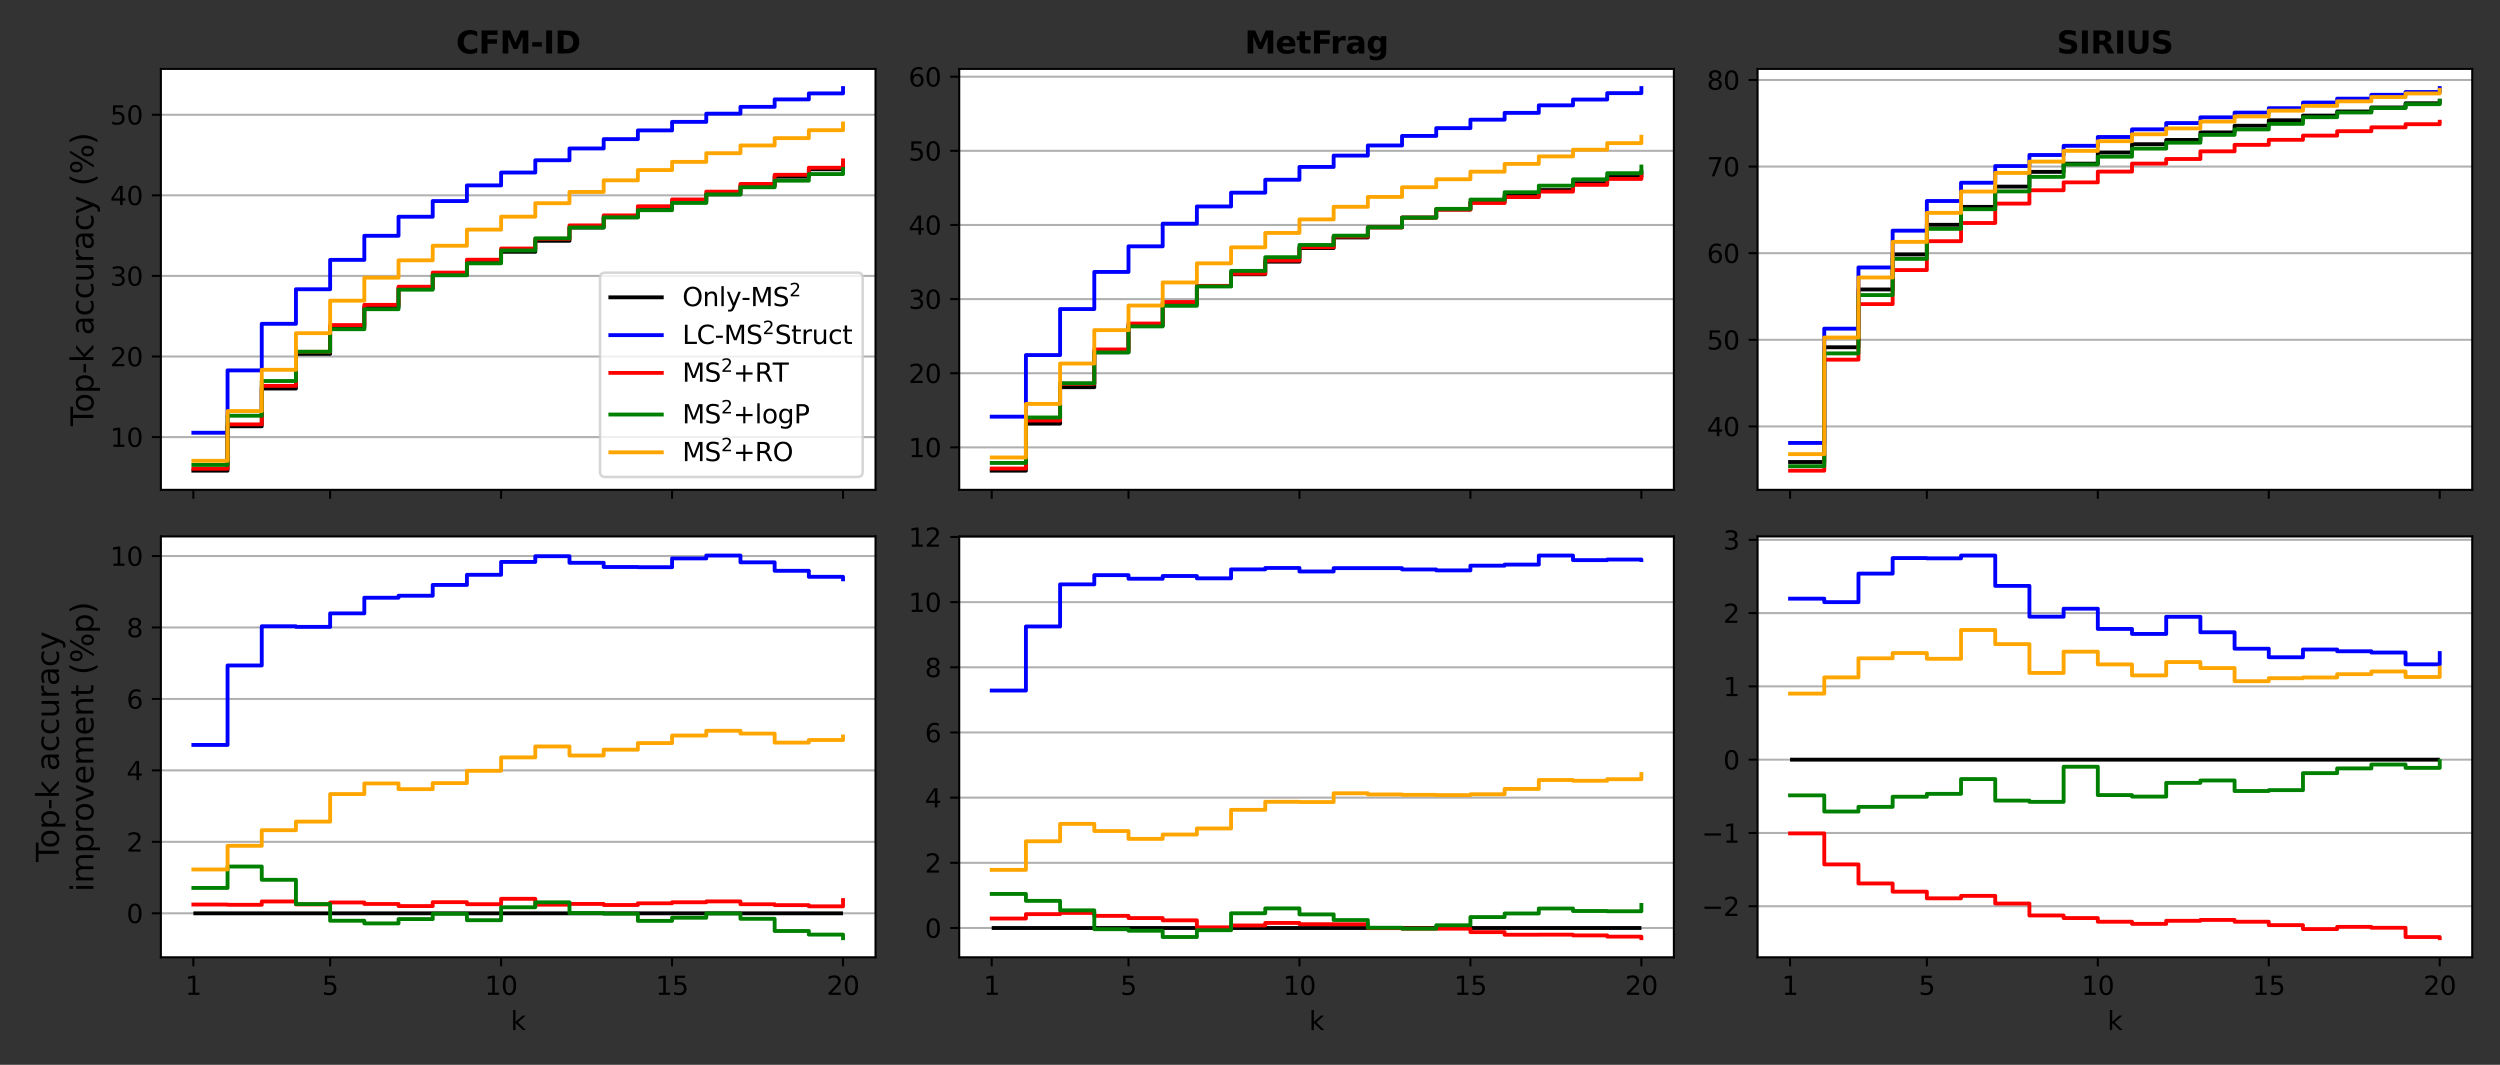 <?xml version="1.0" encoding="utf-8" standalone="no"?>
<!DOCTYPE svg PUBLIC "-//W3C//DTD SVG 1.1//EN"
  "http://www.w3.org/Graphics/SVG/1.1/DTD/svg11.dtd">
<svg height="414pt" version="1.1" viewBox="0 0 972 414" width="972pt" xmlns="http://www.w3.org/2000/svg" xmlns:xlink="http://www.w3.org/1999/xlink">
 <rect x="0" y="0" width="972" height="414" fill="#333333" stroke="none"/>
 <defs>
  <style type="text/css">*{stroke-linecap:butt;stroke-linejoin:round;}</style>
 </defs>
 <g id="figure_1">
  <g id="patch_1">
   <path d="M 0 414 
L 972 414 
L 972 0 
L 0 0 
z
" style="fill:none;"/>
  </g>
  <g id="axes_1">
   <g id="patch_2">
    <path d="M 62.55 190.442 
L 340.4 190.442 
L 340.4 26.8 
L 62.55 26.8 
z
" style="fill:#ffffff;"/>
   </g>
   <g id="matplotlib.axis_1">
    <g id="xtick_1">
     <g id="line2d_1">
      <defs>
       <path d="M 0 0 
L 0 3.5 
" id="ma417ef5de6" style="stroke:#000000;stroke-width:0.8;"/>
      </defs>
      <g>
       <use style="stroke:#000000;stroke-width:0.8;" x="75.18" xlink:href="#ma417ef5de6" y="190.442"/>
      </g>
     </g>
    </g>
    <g id="xtick_2">
     <g id="line2d_2">
      <g>
       <use style="stroke:#000000;stroke-width:0.8;" x="128.357" xlink:href="#ma417ef5de6" y="190.442"/>
      </g>
     </g>
    </g>
    <g id="xtick_3">
     <g id="line2d_3">
      <g>
       <use style="stroke:#000000;stroke-width:0.8;" x="194.828" xlink:href="#ma417ef5de6" y="190.442"/>
      </g>
     </g>
    </g>
    <g id="xtick_4">
     <g id="line2d_4">
      <g>
       <use style="stroke:#000000;stroke-width:0.8;" x="261.299" xlink:href="#ma417ef5de6" y="190.442"/>
      </g>
     </g>
    </g>
    <g id="xtick_5">
     <g id="line2d_5">
      <g>
       <use style="stroke:#000000;stroke-width:0.8;" x="327.77" xlink:href="#ma417ef5de6" y="190.442"/>
      </g>
     </g>
    </g>
   </g>
   <g id="matplotlib.axis_2">
    <g id="ytick_1">
     <g id="line2d_6">
      <path clip-path="url(#p019620eefa)" d="M 62.55 169.946 
L 340.4 169.946 
" style="fill:none;stroke:#b0b0b0;stroke-linecap:square;stroke-width:0.8;"/>
     </g>
     <g id="line2d_7">
      <defs>
       <path d="M 0 0 
L -3.5 0 
" id="m7a0a047801" style="stroke:#000000;stroke-width:0.8;"/>
      </defs>
      <g>
       <use style="stroke:#000000;stroke-width:0.8;" x="62.55" xlink:href="#m7a0a047801" y="169.946"/>
      </g>
     </g>
     <g id="text_1">
      <!-- 10 -->
      <g transform="translate(42.825 173.745)scale(0.1 -0.1)">
       <defs>
        <path d="M 794 531 
L 1825 531 
L 1825 4091 
L 703 3866 
L 703 4441 
L 1819 4666 
L 2450 4666 
L 2450 531 
L 3481 531 
L 3481 0 
L 794 0 
L 794 531 
z
" id="DejaVuSans-31" transform="scale(0.016)"/>
        <path d="M 2034 4250 
Q 1547 4250 1301 3770 
Q 1056 3291 1056 2328 
Q 1056 1369 1301 889 
Q 1547 409 2034 409 
Q 2525 409 2770 889 
Q 3016 1369 3016 2328 
Q 3016 3291 2770 3770 
Q 2525 4250 2034 4250 
z
M 2034 4750 
Q 2819 4750 3233 4129 
Q 3647 3509 3647 2328 
Q 3647 1150 3233 529 
Q 2819 -91 2034 -91 
Q 1250 -91 836 529 
Q 422 1150 422 2328 
Q 422 3509 836 4129 
Q 1250 4750 2034 4750 
z
" id="DejaVuSans-30" transform="scale(0.016)"/>
       </defs>
       <use xlink:href="#DejaVuSans-31"/>
       <use x="63.623" xlink:href="#DejaVuSans-30"/>
      </g>
     </g>
    </g>
    <g id="ytick_2">
     <g id="line2d_8">
      <path clip-path="url(#p019620eefa)" d="M 62.55 138.612 
L 340.4 138.612 
" style="fill:none;stroke:#b0b0b0;stroke-linecap:square;stroke-width:0.8;"/>
     </g>
     <g id="line2d_9">
      <g>
       <use style="stroke:#000000;stroke-width:0.8;" x="62.55" xlink:href="#m7a0a047801" y="138.612"/>
      </g>
     </g>
     <g id="text_2">
      <!-- 20 -->
      <g transform="translate(42.825 142.411)scale(0.1 -0.1)">
       <defs>
        <path d="M 1228 531 
L 3431 531 
L 3431 0 
L 469 0 
L 469 531 
Q 828 903 1448 1529 
Q 2069 2156 2228 2338 
Q 2531 2678 2651 2914 
Q 2772 3150 2772 3378 
Q 2772 3750 2511 3984 
Q 2250 4219 1831 4219 
Q 1534 4219 1204 4116 
Q 875 4013 500 3803 
L 500 4441 
Q 881 4594 1212 4672 
Q 1544 4750 1819 4750 
Q 2544 4750 2975 4387 
Q 3406 4025 3406 3419 
Q 3406 3131 3298 2873 
Q 3191 2616 2906 2266 
Q 2828 2175 2409 1742 
Q 1991 1309 1228 531 
z
" id="DejaVuSans-32" transform="scale(0.016)"/>
       </defs>
       <use xlink:href="#DejaVuSans-32"/>
       <use x="63.623" xlink:href="#DejaVuSans-30"/>
      </g>
     </g>
    </g>
    <g id="ytick_3">
     <g id="line2d_10">
      <path clip-path="url(#p019620eefa)" d="M 62.55 107.279 
L 340.4 107.279 
" style="fill:none;stroke:#b0b0b0;stroke-linecap:square;stroke-width:0.8;"/>
     </g>
     <g id="line2d_11">
      <g>
       <use style="stroke:#000000;stroke-width:0.8;" x="62.55" xlink:href="#m7a0a047801" y="107.279"/>
      </g>
     </g>
     <g id="text_3">
      <!-- 30 -->
      <g transform="translate(42.825 111.078)scale(0.1 -0.1)">
       <defs>
        <path d="M 2597 2516 
Q 3050 2419 3304 2112 
Q 3559 1806 3559 1356 
Q 3559 666 3084 287 
Q 2609 -91 1734 -91 
Q 1441 -91 1130 -33 
Q 819 25 488 141 
L 488 750 
Q 750 597 1062 519 
Q 1375 441 1716 441 
Q 2309 441 2620 675 
Q 2931 909 2931 1356 
Q 2931 1769 2642 2001 
Q 2353 2234 1838 2234 
L 1294 2234 
L 1294 2753 
L 1863 2753 
Q 2328 2753 2575 2939 
Q 2822 3125 2822 3475 
Q 2822 3834 2567 4026 
Q 2313 4219 1838 4219 
Q 1578 4219 1281 4162 
Q 984 4106 628 3988 
L 628 4550 
Q 988 4650 1302 4700 
Q 1616 4750 1894 4750 
Q 2613 4750 3031 4423 
Q 3450 4097 3450 3541 
Q 3450 3153 3228 2886 
Q 3006 2619 2597 2516 
z
" id="DejaVuSans-33" transform="scale(0.016)"/>
       </defs>
       <use xlink:href="#DejaVuSans-33"/>
       <use x="63.623" xlink:href="#DejaVuSans-30"/>
      </g>
     </g>
    </g>
    <g id="ytick_4">
     <g id="line2d_12">
      <path clip-path="url(#p019620eefa)" d="M 62.55 75.946 
L 340.4 75.946 
" style="fill:none;stroke:#b0b0b0;stroke-linecap:square;stroke-width:0.8;"/>
     </g>
     <g id="line2d_13">
      <g>
       <use style="stroke:#000000;stroke-width:0.8;" x="62.55" xlink:href="#m7a0a047801" y="75.946"/>
      </g>
     </g>
     <g id="text_4">
      <!-- 40 -->
      <g transform="translate(42.825 79.745)scale(0.1 -0.1)">
       <defs>
        <path d="M 2419 4116 
L 825 1625 
L 2419 1625 
L 2419 4116 
z
M 2253 4666 
L 3047 4666 
L 3047 1625 
L 3713 1625 
L 3713 1100 
L 3047 1100 
L 3047 0 
L 2419 0 
L 2419 1100 
L 313 1100 
L 313 1709 
L 2253 4666 
z
" id="DejaVuSans-34" transform="scale(0.016)"/>
       </defs>
       <use xlink:href="#DejaVuSans-34"/>
       <use x="63.623" xlink:href="#DejaVuSans-30"/>
      </g>
     </g>
    </g>
    <g id="ytick_5">
     <g id="line2d_14">
      <path clip-path="url(#p019620eefa)" d="M 62.55 44.612 
L 340.4 44.612 
" style="fill:none;stroke:#b0b0b0;stroke-linecap:square;stroke-width:0.8;"/>
     </g>
     <g id="line2d_15">
      <g>
       <use style="stroke:#000000;stroke-width:0.8;" x="62.55" xlink:href="#m7a0a047801" y="44.612"/>
      </g>
     </g>
     <g id="text_5">
      <!-- 50 -->
      <g transform="translate(42.825 48.412)scale(0.1 -0.1)">
       <defs>
        <path d="M 691 4666 
L 3169 4666 
L 3169 4134 
L 1269 4134 
L 1269 2991 
Q 1406 3038 1543 3061 
Q 1681 3084 1819 3084 
Q 2600 3084 3056 2656 
Q 3513 2228 3513 1497 
Q 3513 744 3044 326 
Q 2575 -91 1722 -91 
Q 1428 -91 1123 -41 
Q 819 9 494 109 
L 494 744 
Q 775 591 1075 516 
Q 1375 441 1709 441 
Q 2250 441 2565 725 
Q 2881 1009 2881 1497 
Q 2881 1984 2565 2268 
Q 2250 2553 1709 2553 
Q 1456 2553 1204 2497 
Q 953 2441 691 2322 
L 691 4666 
z
" id="DejaVuSans-35" transform="scale(0.016)"/>
       </defs>
       <use xlink:href="#DejaVuSans-35"/>
       <use x="63.623" xlink:href="#DejaVuSans-30"/>
      </g>
     </g>
    </g>
    <g id="text_6">
     <!-- Top-k accuracy (%) -->
     <g transform="translate(36.329 165.653)rotate(-90)scale(0.12 -0.12)">
      <defs>
       <path d="M -19 4666 
L 3928 4666 
L 3928 4134 
L 2272 4134 
L 2272 0 
L 1638 0 
L 1638 4134 
L -19 4134 
L -19 4666 
z
" id="DejaVuSans-54" transform="scale(0.016)"/>
       <path d="M 1959 3097 
Q 1497 3097 1228 2736 
Q 959 2375 959 1747 
Q 959 1119 1226 758 
Q 1494 397 1959 397 
Q 2419 397 2687 759 
Q 2956 1122 2956 1747 
Q 2956 2369 2687 2733 
Q 2419 3097 1959 3097 
z
M 1959 3584 
Q 2709 3584 3137 3096 
Q 3566 2609 3566 1747 
Q 3566 888 3137 398 
Q 2709 -91 1959 -91 
Q 1206 -91 779 398 
Q 353 888 353 1747 
Q 353 2609 779 3096 
Q 1206 3584 1959 3584 
z
" id="DejaVuSans-6f" transform="scale(0.016)"/>
       <path d="M 1159 525 
L 1159 -1331 
L 581 -1331 
L 581 3500 
L 1159 3500 
L 1159 2969 
Q 1341 3281 1617 3432 
Q 1894 3584 2278 3584 
Q 2916 3584 3314 3078 
Q 3713 2572 3713 1747 
Q 3713 922 3314 415 
Q 2916 -91 2278 -91 
Q 1894 -91 1617 61 
Q 1341 213 1159 525 
z
M 3116 1747 
Q 3116 2381 2855 2742 
Q 2594 3103 2138 3103 
Q 1681 3103 1420 2742 
Q 1159 2381 1159 1747 
Q 1159 1113 1420 752 
Q 1681 391 2138 391 
Q 2594 391 2855 752 
Q 3116 1113 3116 1747 
z
" id="DejaVuSans-70" transform="scale(0.016)"/>
       <path d="M 313 2009 
L 1997 2009 
L 1997 1497 
L 313 1497 
L 313 2009 
z
" id="DejaVuSans-2d" transform="scale(0.016)"/>
       <path d="M 581 4863 
L 1159 4863 
L 1159 1991 
L 2875 3500 
L 3609 3500 
L 1753 1863 
L 3688 0 
L 2938 0 
L 1159 1709 
L 1159 0 
L 581 0 
L 581 4863 
z
" id="DejaVuSans-6b" transform="scale(0.016)"/>
       <path id="DejaVuSans-20" transform="scale(0.016)"/>
       <path d="M 2194 1759 
Q 1497 1759 1228 1600 
Q 959 1441 959 1056 
Q 959 750 1161 570 
Q 1363 391 1709 391 
Q 2188 391 2477 730 
Q 2766 1069 2766 1631 
L 2766 1759 
L 2194 1759 
z
M 3341 1997 
L 3341 0 
L 2766 0 
L 2766 531 
Q 2569 213 2275 61 
Q 1981 -91 1556 -91 
Q 1019 -91 701 211 
Q 384 513 384 1019 
Q 384 1609 779 1909 
Q 1175 2209 1959 2209 
L 2766 2209 
L 2766 2266 
Q 2766 2663 2505 2880 
Q 2244 3097 1772 3097 
Q 1472 3097 1187 3025 
Q 903 2953 641 2809 
L 641 3341 
Q 956 3463 1253 3523 
Q 1550 3584 1831 3584 
Q 2591 3584 2966 3190 
Q 3341 2797 3341 1997 
z
" id="DejaVuSans-61" transform="scale(0.016)"/>
       <path d="M 3122 3366 
L 3122 2828 
Q 2878 2963 2633 3030 
Q 2388 3097 2138 3097 
Q 1578 3097 1268 2742 
Q 959 2388 959 1747 
Q 959 1106 1268 751 
Q 1578 397 2138 397 
Q 2388 397 2633 464 
Q 2878 531 3122 666 
L 3122 134 
Q 2881 22 2623 -34 
Q 2366 -91 2075 -91 
Q 1284 -91 818 406 
Q 353 903 353 1747 
Q 353 2603 823 3093 
Q 1294 3584 2113 3584 
Q 2378 3584 2631 3529 
Q 2884 3475 3122 3366 
z
" id="DejaVuSans-63" transform="scale(0.016)"/>
       <path d="M 544 1381 
L 544 3500 
L 1119 3500 
L 1119 1403 
Q 1119 906 1312 657 
Q 1506 409 1894 409 
Q 2359 409 2629 706 
Q 2900 1003 2900 1516 
L 2900 3500 
L 3475 3500 
L 3475 0 
L 2900 0 
L 2900 538 
Q 2691 219 2414 64 
Q 2138 -91 1772 -91 
Q 1169 -91 856 284 
Q 544 659 544 1381 
z
M 1991 3584 
L 1991 3584 
z
" id="DejaVuSans-75" transform="scale(0.016)"/>
       <path d="M 2631 2963 
Q 2534 3019 2420 3045 
Q 2306 3072 2169 3072 
Q 1681 3072 1420 2755 
Q 1159 2438 1159 1844 
L 1159 0 
L 581 0 
L 581 3500 
L 1159 3500 
L 1159 2956 
Q 1341 3275 1631 3429 
Q 1922 3584 2338 3584 
Q 2397 3584 2469 3576 
Q 2541 3569 2628 3553 
L 2631 2963 
z
" id="DejaVuSans-72" transform="scale(0.016)"/>
       <path d="M 2059 -325 
Q 1816 -950 1584 -1140 
Q 1353 -1331 966 -1331 
L 506 -1331 
L 506 -850 
L 844 -850 
Q 1081 -850 1212 -737 
Q 1344 -625 1503 -206 
L 1606 56 
L 191 3500 
L 800 3500 
L 1894 763 
L 2988 3500 
L 3597 3500 
L 2059 -325 
z
" id="DejaVuSans-79" transform="scale(0.016)"/>
       <path d="M 1984 4856 
Q 1566 4138 1362 3434 
Q 1159 2731 1159 2009 
Q 1159 1288 1364 580 
Q 1569 -128 1984 -844 
L 1484 -844 
Q 1016 -109 783 600 
Q 550 1309 550 2009 
Q 550 2706 781 3412 
Q 1013 4119 1484 4856 
L 1984 4856 
z
" id="DejaVuSans-28" transform="scale(0.016)"/>
       <path d="M 4653 2053 
Q 4381 2053 4226 1822 
Q 4072 1591 4072 1178 
Q 4072 772 4226 539 
Q 4381 306 4653 306 
Q 4919 306 5073 539 
Q 5228 772 5228 1178 
Q 5228 1588 5073 1820 
Q 4919 2053 4653 2053 
z
M 4653 2450 
Q 5147 2450 5437 2106 
Q 5728 1763 5728 1178 
Q 5728 594 5436 251 
Q 5144 -91 4653 -91 
Q 4153 -91 3862 251 
Q 3572 594 3572 1178 
Q 3572 1766 3864 2108 
Q 4156 2450 4653 2450 
z
M 1428 4353 
Q 1159 4353 1004 4120 
Q 850 3888 850 3481 
Q 850 3069 1003 2837 
Q 1156 2606 1428 2606 
Q 1700 2606 1854 2837 
Q 2009 3069 2009 3481 
Q 2009 3884 1853 4118 
Q 1697 4353 1428 4353 
z
M 4250 4750 
L 4750 4750 
L 1831 -91 
L 1331 -91 
L 4250 4750 
z
M 1428 4750 
Q 1922 4750 2215 4408 
Q 2509 4066 2509 3481 
Q 2509 2891 2217 2550 
Q 1925 2209 1428 2209 
Q 931 2209 642 2551 
Q 353 2894 353 3481 
Q 353 4063 643 4406 
Q 934 4750 1428 4750 
z
" id="DejaVuSans-25" transform="scale(0.016)"/>
       <path d="M 513 4856 
L 1013 4856 
Q 1481 4119 1714 3412 
Q 1947 2706 1947 2009 
Q 1947 1309 1714 600 
Q 1481 -109 1013 -844 
L 513 -844 
Q 928 -128 1133 580 
Q 1338 1288 1338 2009 
Q 1338 2731 1133 3434 
Q 928 4138 513 4856 
z
" id="DejaVuSans-29" transform="scale(0.016)"/>
      </defs>
      <use xlink:href="#DejaVuSans-54"/>
      <use x="44.084" xlink:href="#DejaVuSans-6f"/>
      <use x="105.266" xlink:href="#DejaVuSans-70"/>
      <use x="168.742" xlink:href="#DejaVuSans-2d"/>
      <use x="204.826" xlink:href="#DejaVuSans-6b"/>
      <use x="262.736" xlink:href="#DejaVuSans-20"/>
      <use x="294.523" xlink:href="#DejaVuSans-61"/>
      <use x="355.803" xlink:href="#DejaVuSans-63"/>
      <use x="410.783" xlink:href="#DejaVuSans-63"/>
      <use x="465.764" xlink:href="#DejaVuSans-75"/>
      <use x="529.143" xlink:href="#DejaVuSans-72"/>
      <use x="570.256" xlink:href="#DejaVuSans-61"/>
      <use x="631.535" xlink:href="#DejaVuSans-63"/>
      <use x="686.516" xlink:href="#DejaVuSans-79"/>
      <use x="745.695" xlink:href="#DejaVuSans-20"/>
      <use x="777.482" xlink:href="#DejaVuSans-28"/>
      <use x="816.496" xlink:href="#DejaVuSans-25"/>
      <use x="911.516" xlink:href="#DejaVuSans-29"/>
     </g>
    </g>
   </g>
   <g id="line2d_16">
    <path clip-path="url(#p019620eefa)" d="M 75.18 183.003 
L 88.474 183.003 
L 88.474 165.738 
L 101.768 165.738 
L 101.768 151.068 
L 115.062 151.068 
L 115.062 137.577 
L 128.357 137.577 
L 128.357 127.348 
L 141.651 127.348 
L 141.651 119.346 
L 154.945 119.346 
L 154.945 112.108 
L 168.239 112.108 
L 168.239 106.967 
L 181.534 106.967 
L 181.534 101.775 
L 194.828 101.775 
L 194.828 97.905 
L 208.122 97.905 
L 208.122 93.633 
L 221.416 93.633 
L 221.416 88.464 
L 234.711 88.464 
L 234.711 84.466 
L 248.005 84.466 
L 248.005 81.062 
L 261.299 81.062 
L 261.299 78.514 
L 274.593 78.514 
L 274.593 75.565 
L 287.888 75.565 
L 287.888 72.316 
L 301.182 72.316 
L 301.182 68.686 
L 314.476 68.686 
L 314.476 65.818 
L 327.77 65.818 
L 327.77 63.525 
" style="fill:none;stroke:#000000;stroke-linecap:square;stroke-width:1.5;"/>
   </g>
   <g id="line2d_17">
    <path clip-path="url(#p019620eefa)" d="M 75.18 168.24 
L 88.474 168.24 
L 88.474 144.004 
L 101.768 144.004 
L 101.768 125.897 
L 115.062 125.897 
L 115.062 112.46 
L 128.357 112.46 
L 128.357 101.044 
L 141.651 101.044 
L 141.651 91.669 
L 154.945 91.669 
L 154.945 84.259 
L 168.239 84.259 
L 168.239 78.172 
L 181.534 78.172 
L 181.534 72.09 
L 194.828 72.09 
L 194.828 67.091 
L 208.122 67.091 
L 208.122 62.317 
L 221.416 62.317 
L 221.416 57.724 
L 234.711 57.724 
L 234.711 54.098 
L 248.005 54.098 
L 248.005 50.709 
L 261.299 50.709 
L 261.299 47.393 
L 274.593 47.393 
L 274.593 44.191 
L 287.888 44.191 
L 287.888 41.537 
L 301.182 41.537 
L 301.182 38.65 
L 314.476 38.65 
L 314.476 36.31 
L 327.77 36.31 
L 327.77 34.238 
" style="fill:none;stroke:#0000ff;stroke-linecap:square;stroke-width:1.5;"/>
   </g>
   <g id="line2d_18">
    <path clip-path="url(#p019620eefa)" d="M 75.18 182.237 
L 88.474 182.237 
L 88.474 164.994 
L 101.768 164.994 
L 101.768 150.031 
L 115.062 150.031 
L 115.062 136.796 
L 128.357 136.796 
L 128.357 126.396 
L 141.651 126.396 
L 141.651 118.527 
L 154.945 118.527 
L 154.945 111.474 
L 168.239 111.474 
L 168.239 105.989 
L 181.534 105.989 
L 181.534 100.977 
L 194.828 100.977 
L 194.828 96.634 
L 208.122 96.634 
L 208.122 92.879 
L 221.416 92.879 
L 221.416 87.641 
L 234.711 87.641 
L 234.711 83.736 
L 248.005 83.736 
L 248.005 80.184 
L 261.299 80.184 
L 261.299 77.546 
L 274.593 77.546 
L 274.593 74.523 
L 287.888 74.523 
L 287.888 71.52 
L 301.182 71.52 
L 301.182 67.971 
L 314.476 67.971 
L 314.476 65.205 
L 327.77 65.205 
L 327.77 62.362 
" style="fill:none;stroke:#ff0000;stroke-linecap:square;stroke-width:1.5;"/>
   </g>
   <g id="line2d_19">
    <path clip-path="url(#p019620eefa)" d="M 75.18 180.777 
L 88.474 180.777 
L 88.474 161.635 
L 101.768 161.635 
L 101.768 148.128 
L 115.062 148.128 
L 115.062 136.765 
L 128.357 136.765 
L 128.357 128.001 
L 141.651 128.001 
L 141.651 120.229 
L 154.945 120.229 
L 154.945 112.615 
L 168.239 112.615 
L 168.239 107.009 
L 181.534 107.009 
L 181.534 102.38 
L 194.828 102.38 
L 194.828 97.373 
L 208.122 97.373 
L 208.122 92.668 
L 221.416 92.668 
L 221.416 88.44 
L 234.711 88.44 
L 234.711 84.496 
L 248.005 84.496 
L 248.005 81.725 
L 261.299 81.725 
L 261.299 78.904 
L 274.593 78.904 
L 274.593 75.579 
L 287.888 75.579 
L 287.888 72.799 
L 301.182 72.799 
L 301.182 70.236 
L 314.476 70.236 
L 314.476 67.684 
L 327.77 67.684 
L 327.77 65.706 
" style="fill:none;stroke:#008000;stroke-linecap:square;stroke-width:1.5;"/>
   </g>
   <g id="line2d_20">
    <path clip-path="url(#p019620eefa)" d="M 75.18 179.157 
L 88.474 179.157 
L 88.474 159.819 
L 101.768 159.819 
L 101.768 143.779 
L 115.062 143.779 
L 115.062 129.536 
L 128.357 129.536 
L 128.357 116.891 
L 141.651 116.891 
L 141.651 107.956 
L 154.945 107.956 
L 154.945 101.222 
L 168.239 101.222 
L 168.239 95.548 
L 181.534 95.548 
L 181.534 89.276 
L 194.828 89.276 
L 194.828 84.231 
L 208.122 84.231 
L 208.122 79.001 
L 221.416 79.001 
L 221.416 74.625 
L 234.711 74.625 
L 234.711 70.116 
L 248.005 70.116 
L 248.005 66.133 
L 261.299 66.133 
L 261.299 62.925 
L 274.593 62.925 
L 274.593 59.558 
L 287.888 59.558 
L 287.888 56.554 
L 301.182 56.554 
L 301.182 53.715 
L 314.476 53.715 
L 314.476 50.623 
L 327.77 50.623 
L 327.77 48.015 
" style="fill:none;stroke:#ffa500;stroke-linecap:square;stroke-width:1.5;"/>
   </g>
   <g id="patch_3">
    <path d="M 62.55 190.442 
L 62.55 26.8 
" style="fill:none;stroke:#000000;stroke-linecap:square;stroke-linejoin:miter;stroke-width:0.8;"/>
   </g>
   <g id="patch_4">
    <path d="M 340.4 190.442 
L 340.4 26.8 
" style="fill:none;stroke:#000000;stroke-linecap:square;stroke-linejoin:miter;stroke-width:0.8;"/>
   </g>
   <g id="patch_5">
    <path d="M 62.55 190.442 
L 340.4 190.442 
" style="fill:none;stroke:#000000;stroke-linecap:square;stroke-linejoin:miter;stroke-width:0.8;"/>
   </g>
   <g id="patch_6">
    <path d="M 62.55 26.8 
L 340.4 26.8 
" style="fill:none;stroke:#000000;stroke-linecap:square;stroke-linejoin:miter;stroke-width:0.8;"/>
   </g>
   <g id="text_7">
    <!-- CFM-ID -->
    <g transform="translate(177.299 20.8)scale(0.12 -0.12)">
     <defs>
      <path d="M 4288 256 
Q 3956 84 3597 -3 
Q 3238 -91 2847 -91 
Q 1681 -91 1000 561 
Q 319 1213 319 2328 
Q 319 3447 1000 4098 
Q 1681 4750 2847 4750 
Q 3238 4750 3597 4662 
Q 3956 4575 4288 4403 
L 4288 3438 
Q 3953 3666 3628 3772 
Q 3303 3878 2944 3878 
Q 2300 3878 1931 3465 
Q 1563 3053 1563 2328 
Q 1563 1606 1931 1193 
Q 2300 781 2944 781 
Q 3303 781 3628 887 
Q 3953 994 4288 1222 
L 4288 256 
z
" id="DejaVuSans-Bold-43" transform="scale(0.016)"/>
      <path d="M 588 4666 
L 3834 4666 
L 3834 3756 
L 1791 3756 
L 1791 2888 
L 3713 2888 
L 3713 1978 
L 1791 1978 
L 1791 0 
L 588 0 
L 588 4666 
z
" id="DejaVuSans-Bold-46" transform="scale(0.016)"/>
      <path d="M 588 4666 
L 2119 4666 
L 3181 2169 
L 4250 4666 
L 5778 4666 
L 5778 0 
L 4641 0 
L 4641 3413 
L 3566 897 
L 2803 897 
L 1728 3413 
L 1728 0 
L 588 0 
L 588 4666 
z
" id="DejaVuSans-Bold-4d" transform="scale(0.016)"/>
      <path d="M 347 2297 
L 2309 2297 
L 2309 1388 
L 347 1388 
L 347 2297 
z
" id="DejaVuSans-Bold-2d" transform="scale(0.016)"/>
      <path d="M 588 4666 
L 1791 4666 
L 1791 0 
L 588 0 
L 588 4666 
z
" id="DejaVuSans-Bold-49" transform="scale(0.016)"/>
      <path d="M 1791 3756 
L 1791 909 
L 2222 909 
Q 2959 909 3348 1275 
Q 3738 1641 3738 2338 
Q 3738 3031 3350 3393 
Q 2963 3756 2222 3756 
L 1791 3756 
z
M 588 4666 
L 1856 4666 
Q 2919 4666 3439 4514 
Q 3959 4363 4331 4000 
Q 4659 3684 4818 3271 
Q 4978 2859 4978 2338 
Q 4978 1809 4818 1395 
Q 4659 981 4331 666 
Q 3956 303 3431 151 
Q 2906 0 1856 0 
L 588 0 
L 588 4666 
z
" id="DejaVuSans-Bold-44" transform="scale(0.016)"/>
     </defs>
     <use xlink:href="#DejaVuSans-Bold-43"/>
     <use x="73.389" xlink:href="#DejaVuSans-Bold-46"/>
     <use x="141.699" xlink:href="#DejaVuSans-Bold-4d"/>
     <use x="241.211" xlink:href="#DejaVuSans-Bold-2d"/>
     <use x="282.715" xlink:href="#DejaVuSans-Bold-49"/>
     <use x="319.922" xlink:href="#DejaVuSans-Bold-44"/>
    </g>
   </g>
   <g id="legend_1">
    <g id="patch_7">
     <path d="M 235.3 185.442 
L 333.4 185.442 
Q 335.4 185.442 335.4 183.442 
L 335.4 108.007 
Q 335.4 106.007 333.4 106.007 
L 235.3 106.007 
Q 233.3 106.007 233.3 108.007 
L 233.3 183.442 
Q 233.3 185.442 235.3 185.442 
z
" style="fill:#ffffff;opacity:0.8;stroke:#cccccc;stroke-linejoin:miter;"/>
    </g>
    <g id="line2d_21">
     <path d="M 237.3 115.607 
L 257.3 115.607 
" style="fill:none;stroke:#000000;stroke-linecap:square;stroke-width:1.5;"/>
    </g>
    <g id="line2d_22"/>
    <g id="text_8">
     <!-- Only-MS$^2$ -->
     <g transform="translate(265.3 119.107)scale(0.1 -0.1)">
      <defs>
       <path d="M 2522 4238 
Q 1834 4238 1429 3725 
Q 1025 3213 1025 2328 
Q 1025 1447 1429 934 
Q 1834 422 2522 422 
Q 3209 422 3611 934 
Q 4013 1447 4013 2328 
Q 4013 3213 3611 3725 
Q 3209 4238 2522 4238 
z
M 2522 4750 
Q 3503 4750 4090 4092 
Q 4678 3434 4678 2328 
Q 4678 1225 4090 567 
Q 3503 -91 2522 -91 
Q 1538 -91 948 565 
Q 359 1222 359 2328 
Q 359 3434 948 4092 
Q 1538 4750 2522 4750 
z
" id="DejaVuSans-4f" transform="scale(0.016)"/>
       <path d="M 3513 2113 
L 3513 0 
L 2938 0 
L 2938 2094 
Q 2938 2591 2744 2837 
Q 2550 3084 2163 3084 
Q 1697 3084 1428 2787 
Q 1159 2491 1159 1978 
L 1159 0 
L 581 0 
L 581 3500 
L 1159 3500 
L 1159 2956 
Q 1366 3272 1645 3428 
Q 1925 3584 2291 3584 
Q 2894 3584 3203 3211 
Q 3513 2838 3513 2113 
z
" id="DejaVuSans-6e" transform="scale(0.016)"/>
       <path d="M 603 4863 
L 1178 4863 
L 1178 0 
L 603 0 
L 603 4863 
z
" id="DejaVuSans-6c" transform="scale(0.016)"/>
       <path d="M 628 4666 
L 1569 4666 
L 2759 1491 
L 3956 4666 
L 4897 4666 
L 4897 0 
L 4281 0 
L 4281 4097 
L 3078 897 
L 2444 897 
L 1241 4097 
L 1241 0 
L 628 0 
L 628 4666 
z
" id="DejaVuSans-4d" transform="scale(0.016)"/>
       <path d="M 3425 4513 
L 3425 3897 
Q 3066 4069 2747 4153 
Q 2428 4238 2131 4238 
Q 1616 4238 1336 4038 
Q 1056 3838 1056 3469 
Q 1056 3159 1242 3001 
Q 1428 2844 1947 2747 
L 2328 2669 
Q 3034 2534 3370 2195 
Q 3706 1856 3706 1288 
Q 3706 609 3251 259 
Q 2797 -91 1919 -91 
Q 1588 -91 1214 -16 
Q 841 59 441 206 
L 441 856 
Q 825 641 1194 531 
Q 1563 422 1919 422 
Q 2459 422 2753 634 
Q 3047 847 3047 1241 
Q 3047 1584 2836 1778 
Q 2625 1972 2144 2069 
L 1759 2144 
Q 1053 2284 737 2584 
Q 422 2884 422 3419 
Q 422 4038 858 4394 
Q 1294 4750 2059 4750 
Q 2388 4750 2728 4690 
Q 3069 4631 3425 4513 
z
" id="DejaVuSans-53" transform="scale(0.016)"/>
      </defs>
      <use transform="translate(0 0.766)" xlink:href="#DejaVuSans-4f"/>
      <use transform="translate(78.711 0.766)" xlink:href="#DejaVuSans-6e"/>
      <use transform="translate(142.09 0.766)" xlink:href="#DejaVuSans-6c"/>
      <use transform="translate(169.873 0.766)" xlink:href="#DejaVuSans-79"/>
      <use transform="translate(229.053 0.766)" xlink:href="#DejaVuSans-2d"/>
      <use transform="translate(265.137 0.766)" xlink:href="#DejaVuSans-4d"/>
      <use transform="translate(351.416 0.766)" xlink:href="#DejaVuSans-53"/>
      <use transform="translate(415.85 39.047)scale(0.7)" xlink:href="#DejaVuSans-32"/>
     </g>
    </g>
    <g id="line2d_23">
     <path d="M 237.3 130.306 
L 257.3 130.306 
" style="fill:none;stroke:#0000ff;stroke-linecap:square;stroke-width:1.5;"/>
    </g>
    <g id="line2d_24"/>
    <g id="text_9">
     <!-- LC-MS$^2$Struct -->
     <g transform="translate(265.3 133.806)scale(0.1 -0.1)">
      <defs>
       <path d="M 628 4666 
L 1259 4666 
L 1259 531 
L 3531 531 
L 3531 0 
L 628 0 
L 628 4666 
z
" id="DejaVuSans-4c" transform="scale(0.016)"/>
       <path d="M 4122 4306 
L 4122 3641 
Q 3803 3938 3442 4084 
Q 3081 4231 2675 4231 
Q 1875 4231 1450 3742 
Q 1025 3253 1025 2328 
Q 1025 1406 1450 917 
Q 1875 428 2675 428 
Q 3081 428 3442 575 
Q 3803 722 4122 1019 
L 4122 359 
Q 3791 134 3420 21 
Q 3050 -91 2638 -91 
Q 1578 -91 968 557 
Q 359 1206 359 2328 
Q 359 3453 968 4101 
Q 1578 4750 2638 4750 
Q 3056 4750 3426 4639 
Q 3797 4528 4122 4306 
z
" id="DejaVuSans-43" transform="scale(0.016)"/>
       <path d="M 1172 4494 
L 1172 3500 
L 2356 3500 
L 2356 3053 
L 1172 3053 
L 1172 1153 
Q 1172 725 1289 603 
Q 1406 481 1766 481 
L 2356 481 
L 2356 0 
L 1766 0 
Q 1100 0 847 248 
Q 594 497 594 1153 
L 594 3053 
L 172 3053 
L 172 3500 
L 594 3500 
L 594 4494 
L 1172 4494 
z
" id="DejaVuSans-74" transform="scale(0.016)"/>
      </defs>
      <use transform="translate(0 0.766)" xlink:href="#DejaVuSans-4c"/>
      <use transform="translate(55.713 0.766)" xlink:href="#DejaVuSans-43"/>
      <use transform="translate(125.537 0.766)" xlink:href="#DejaVuSans-2d"/>
      <use transform="translate(161.621 0.766)" xlink:href="#DejaVuSans-4d"/>
      <use transform="translate(247.9 0.766)" xlink:href="#DejaVuSans-53"/>
      <use transform="translate(312.334 39.047)scale(0.7)" xlink:href="#DejaVuSans-32"/>
      <use transform="translate(359.604 0.766)" xlink:href="#DejaVuSans-53"/>
      <use transform="translate(423.081 0.766)" xlink:href="#DejaVuSans-74"/>
      <use transform="translate(462.29 0.766)" xlink:href="#DejaVuSans-72"/>
      <use transform="translate(503.403 0.766)" xlink:href="#DejaVuSans-75"/>
      <use transform="translate(566.782 0.766)" xlink:href="#DejaVuSans-63"/>
      <use transform="translate(621.763 0.766)" xlink:href="#DejaVuSans-74"/>
     </g>
    </g>
    <g id="line2d_25">
     <path d="M 237.3 144.984 
L 257.3 144.984 
" style="fill:none;stroke:#ff0000;stroke-linecap:square;stroke-width:1.5;"/>
    </g>
    <g id="line2d_26"/>
    <g id="text_10">
     <!-- MS$^2$+RT -->
     <g transform="translate(265.3 148.484)scale(0.1 -0.1)">
      <defs>
       <path d="M 2944 4013 
L 2944 2272 
L 4684 2272 
L 4684 1741 
L 2944 1741 
L 2944 0 
L 2419 0 
L 2419 1741 
L 678 1741 
L 678 2272 
L 2419 2272 
L 2419 4013 
L 2944 4013 
z
" id="DejaVuSans-2b" transform="scale(0.016)"/>
       <path d="M 2841 2188 
Q 3044 2119 3236 1894 
Q 3428 1669 3622 1275 
L 4263 0 
L 3584 0 
L 2988 1197 
Q 2756 1666 2539 1819 
Q 2322 1972 1947 1972 
L 1259 1972 
L 1259 0 
L 628 0 
L 628 4666 
L 2053 4666 
Q 2853 4666 3247 4331 
Q 3641 3997 3641 3322 
Q 3641 2881 3436 2590 
Q 3231 2300 2841 2188 
z
M 1259 4147 
L 1259 2491 
L 2053 2491 
Q 2509 2491 2742 2702 
Q 2975 2913 2975 3322 
Q 2975 3731 2742 3939 
Q 2509 4147 2053 4147 
L 1259 4147 
z
" id="DejaVuSans-52" transform="scale(0.016)"/>
      </defs>
      <use transform="translate(0 0.766)" xlink:href="#DejaVuSans-4d"/>
      <use transform="translate(86.279 0.766)" xlink:href="#DejaVuSans-53"/>
      <use transform="translate(150.713 39.047)scale(0.7)" xlink:href="#DejaVuSans-32"/>
      <use transform="translate(197.983 0.766)" xlink:href="#DejaVuSans-2b"/>
      <use transform="translate(281.772 0.766)" xlink:href="#DejaVuSans-52"/>
      <use transform="translate(351.255 0.766)" xlink:href="#DejaVuSans-54"/>
     </g>
    </g>
    <g id="line2d_27">
     <path d="M 237.3 161.163 
L 257.3 161.163 
" style="fill:none;stroke:#008000;stroke-linecap:square;stroke-width:1.5;"/>
    </g>
    <g id="line2d_28"/>
    <g id="text_11">
     <!-- MS$^2$+logP -->
     <g transform="translate(265.3 164.663)scale(0.1 -0.1)">
      <defs>
       <path d="M 2906 1791 
Q 2906 2416 2648 2759 
Q 2391 3103 1925 3103 
Q 1463 3103 1205 2759 
Q 947 2416 947 1791 
Q 947 1169 1205 825 
Q 1463 481 1925 481 
Q 2391 481 2648 825 
Q 2906 1169 2906 1791 
z
M 3481 434 
Q 3481 -459 3084 -895 
Q 2688 -1331 1869 -1331 
Q 1566 -1331 1297 -1286 
Q 1028 -1241 775 -1147 
L 775 -588 
Q 1028 -725 1275 -790 
Q 1522 -856 1778 -856 
Q 2344 -856 2625 -561 
Q 2906 -266 2906 331 
L 2906 616 
Q 2728 306 2450 153 
Q 2172 0 1784 0 
Q 1141 0 747 490 
Q 353 981 353 1791 
Q 353 2603 747 3093 
Q 1141 3584 1784 3584 
Q 2172 3584 2450 3431 
Q 2728 3278 2906 2969 
L 2906 3500 
L 3481 3500 
L 3481 434 
z
" id="DejaVuSans-67" transform="scale(0.016)"/>
       <path d="M 1259 4147 
L 1259 2394 
L 2053 2394 
Q 2494 2394 2734 2622 
Q 2975 2850 2975 3272 
Q 2975 3691 2734 3919 
Q 2494 4147 2053 4147 
L 1259 4147 
z
M 628 4666 
L 2053 4666 
Q 2838 4666 3239 4311 
Q 3641 3956 3641 3272 
Q 3641 2581 3239 2228 
Q 2838 1875 2053 1875 
L 1259 1875 
L 1259 0 
L 628 0 
L 628 4666 
z
" id="DejaVuSans-50" transform="scale(0.016)"/>
      </defs>
      <use transform="translate(0 0.766)" xlink:href="#DejaVuSans-4d"/>
      <use transform="translate(86.279 0.766)" xlink:href="#DejaVuSans-53"/>
      <use transform="translate(150.713 39.047)scale(0.7)" xlink:href="#DejaVuSans-32"/>
      <use transform="translate(197.983 0.766)" xlink:href="#DejaVuSans-2b"/>
      <use transform="translate(281.772 0.766)" xlink:href="#DejaVuSans-6c"/>
      <use transform="translate(309.556 0.766)" xlink:href="#DejaVuSans-6f"/>
      <use transform="translate(370.737 0.766)" xlink:href="#DejaVuSans-67"/>
      <use transform="translate(434.214 0.766)" xlink:href="#DejaVuSans-50"/>
     </g>
    </g>
    <g id="line2d_29">
     <path d="M 237.3 175.862 
L 257.3 175.862 
" style="fill:none;stroke:#ffa500;stroke-linecap:square;stroke-width:1.5;"/>
    </g>
    <g id="line2d_30"/>
    <g id="text_12">
     <!-- MS$^2$+RO -->
     <g transform="translate(265.3 179.362)scale(0.1 -0.1)">
      <use transform="translate(0 0.766)" xlink:href="#DejaVuSans-4d"/>
      <use transform="translate(86.279 0.766)" xlink:href="#DejaVuSans-53"/>
      <use transform="translate(150.713 39.047)scale(0.7)" xlink:href="#DejaVuSans-32"/>
      <use transform="translate(197.983 0.766)" xlink:href="#DejaVuSans-2b"/>
      <use transform="translate(281.772 0.766)" xlink:href="#DejaVuSans-52"/>
      <use transform="translate(351.255 0.766)" xlink:href="#DejaVuSans-4f"/>
     </g>
    </g>
   </g>
  </g>
  <g id="axes_2">
   <g id="patch_8">
    <path d="M 372.95 190.442 
L 650.8 190.442 
L 650.8 26.8 
L 372.95 26.8 
z
" style="fill:#ffffff;"/>
   </g>
   <g id="matplotlib.axis_3">
    <g id="xtick_6">
     <g id="line2d_31">
      <g>
       <use style="stroke:#000000;stroke-width:0.8;" x="385.58" xlink:href="#ma417ef5de6" y="190.442"/>
      </g>
     </g>
    </g>
    <g id="xtick_7">
     <g id="line2d_32">
      <g>
       <use style="stroke:#000000;stroke-width:0.8;" x="438.757" xlink:href="#ma417ef5de6" y="190.442"/>
      </g>
     </g>
    </g>
    <g id="xtick_8">
     <g id="line2d_33">
      <g>
       <use style="stroke:#000000;stroke-width:0.8;" x="505.228" xlink:href="#ma417ef5de6" y="190.442"/>
      </g>
     </g>
    </g>
    <g id="xtick_9">
     <g id="line2d_34">
      <g>
       <use style="stroke:#000000;stroke-width:0.8;" x="571.699" xlink:href="#ma417ef5de6" y="190.442"/>
      </g>
     </g>
    </g>
    <g id="xtick_10">
     <g id="line2d_35">
      <g>
       <use style="stroke:#000000;stroke-width:0.8;" x="638.17" xlink:href="#ma417ef5de6" y="190.442"/>
      </g>
     </g>
    </g>
   </g>
   <g id="matplotlib.axis_4">
    <g id="ytick_6">
     <g id="line2d_36">
      <path clip-path="url(#p3dd02f8364)" d="M 372.95 173.929 
L 650.8 173.929 
" style="fill:none;stroke:#b0b0b0;stroke-linecap:square;stroke-width:0.8;"/>
     </g>
     <g id="line2d_37">
      <g>
       <use style="stroke:#000000;stroke-width:0.8;" x="372.95" xlink:href="#m7a0a047801" y="173.929"/>
      </g>
     </g>
     <g id="text_13">
      <!-- 10 -->
      <g transform="translate(353.225 177.729)scale(0.1 -0.1)">
       <use xlink:href="#DejaVuSans-31"/>
       <use x="63.623" xlink:href="#DejaVuSans-30"/>
      </g>
     </g>
    </g>
    <g id="ytick_7">
     <g id="line2d_38">
      <path clip-path="url(#p3dd02f8364)" d="M 372.95 145.108 
L 650.8 145.108 
" style="fill:none;stroke:#b0b0b0;stroke-linecap:square;stroke-width:0.8;"/>
     </g>
     <g id="line2d_39">
      <g>
       <use style="stroke:#000000;stroke-width:0.8;" x="372.95" xlink:href="#m7a0a047801" y="145.108"/>
      </g>
     </g>
     <g id="text_14">
      <!-- 20 -->
      <g transform="translate(353.225 148.907)scale(0.1 -0.1)">
       <use xlink:href="#DejaVuSans-32"/>
       <use x="63.623" xlink:href="#DejaVuSans-30"/>
      </g>
     </g>
    </g>
    <g id="ytick_8">
     <g id="line2d_40">
      <path clip-path="url(#p3dd02f8364)" d="M 372.95 116.286 
L 650.8 116.286 
" style="fill:none;stroke:#b0b0b0;stroke-linecap:square;stroke-width:0.8;"/>
     </g>
     <g id="line2d_41">
      <g>
       <use style="stroke:#000000;stroke-width:0.8;" x="372.95" xlink:href="#m7a0a047801" y="116.286"/>
      </g>
     </g>
     <g id="text_15">
      <!-- 30 -->
      <g transform="translate(353.225 120.086)scale(0.1 -0.1)">
       <use xlink:href="#DejaVuSans-33"/>
       <use x="63.623" xlink:href="#DejaVuSans-30"/>
      </g>
     </g>
    </g>
    <g id="ytick_9">
     <g id="line2d_42">
      <path clip-path="url(#p3dd02f8364)" d="M 372.95 87.465 
L 650.8 87.465 
" style="fill:none;stroke:#b0b0b0;stroke-linecap:square;stroke-width:0.8;"/>
     </g>
     <g id="line2d_43">
      <g>
       <use style="stroke:#000000;stroke-width:0.8;" x="372.95" xlink:href="#m7a0a047801" y="87.465"/>
      </g>
     </g>
     <g id="text_16">
      <!-- 40 -->
      <g transform="translate(353.225 91.264)scale(0.1 -0.1)">
       <use xlink:href="#DejaVuSans-34"/>
       <use x="63.623" xlink:href="#DejaVuSans-30"/>
      </g>
     </g>
    </g>
    <g id="ytick_10">
     <g id="line2d_44">
      <path clip-path="url(#p3dd02f8364)" d="M 372.95 58.643 
L 650.8 58.643 
" style="fill:none;stroke:#b0b0b0;stroke-linecap:square;stroke-width:0.8;"/>
     </g>
     <g id="line2d_45">
      <g>
       <use style="stroke:#000000;stroke-width:0.8;" x="372.95" xlink:href="#m7a0a047801" y="58.643"/>
      </g>
     </g>
     <g id="text_17">
      <!-- 50 -->
      <g transform="translate(353.225 62.442)scale(0.1 -0.1)">
       <use xlink:href="#DejaVuSans-35"/>
       <use x="63.623" xlink:href="#DejaVuSans-30"/>
      </g>
     </g>
    </g>
    <g id="ytick_11">
     <g id="line2d_46">
      <path clip-path="url(#p3dd02f8364)" d="M 372.95 29.822 
L 650.8 29.822 
" style="fill:none;stroke:#b0b0b0;stroke-linecap:square;stroke-width:0.8;"/>
     </g>
     <g id="line2d_47">
      <g>
       <use style="stroke:#000000;stroke-width:0.8;" x="372.95" xlink:href="#m7a0a047801" y="29.822"/>
      </g>
     </g>
     <g id="text_18">
      <!-- 60 -->
      <g transform="translate(353.225 33.621)scale(0.1 -0.1)">
       <defs>
        <path d="M 2113 2584 
Q 1688 2584 1439 2293 
Q 1191 2003 1191 1497 
Q 1191 994 1439 701 
Q 1688 409 2113 409 
Q 2538 409 2786 701 
Q 3034 994 3034 1497 
Q 3034 2003 2786 2293 
Q 2538 2584 2113 2584 
z
M 3366 4563 
L 3366 3988 
Q 3128 4100 2886 4159 
Q 2644 4219 2406 4219 
Q 1781 4219 1451 3797 
Q 1122 3375 1075 2522 
Q 1259 2794 1537 2939 
Q 1816 3084 2150 3084 
Q 2853 3084 3261 2657 
Q 3669 2231 3669 1497 
Q 3669 778 3244 343 
Q 2819 -91 2113 -91 
Q 1303 -91 875 529 
Q 447 1150 447 2328 
Q 447 3434 972 4092 
Q 1497 4750 2381 4750 
Q 2619 4750 2861 4703 
Q 3103 4656 3366 4563 
z
" id="DejaVuSans-36" transform="scale(0.016)"/>
       </defs>
       <use xlink:href="#DejaVuSans-36"/>
       <use x="63.623" xlink:href="#DejaVuSans-30"/>
      </g>
     </g>
    </g>
   </g>
   <g id="line2d_48">
    <path clip-path="url(#p3dd02f8364)" d="M 385.58 183.003 
L 398.874 183.003 
L 398.874 164.719 
L 412.168 164.719 
L 412.168 150.547 
L 425.462 150.547 
L 425.462 136.932 
L 438.757 136.932 
L 438.757 126.66 
L 452.051 126.66 
L 452.051 118.087 
L 465.345 118.087 
L 465.345 111.193 
L 478.639 111.193 
L 478.639 106.624 
L 491.934 106.624 
L 491.934 101.732 
L 505.228 101.732 
L 505.228 96.446 
L 518.522 96.446 
L 518.522 92.326 
L 531.816 92.326 
L 531.816 88.39 
L 545.111 88.39 
L 545.111 84.567 
L 558.405 84.567 
L 558.405 81.45 
L 571.699 81.45 
L 571.699 78.571 
L 584.993 78.571 
L 584.993 76.023 
L 598.288 76.023 
L 598.288 73.901 
L 611.582 73.901 
L 611.582 71.227 
L 624.876 71.227 
L 624.876 68.808 
L 638.17 68.808 
L 638.17 66.78 
" style="fill:none;stroke:#000000;stroke-linecap:square;stroke-width:1.5;"/>
   </g>
   <g id="line2d_49">
    <path clip-path="url(#p3dd02f8364)" d="M 385.58 162.003 
L 398.874 162.003 
L 398.874 138.053 
L 412.168 138.053 
L 412.168 120.154 
L 425.462 120.154 
L 425.462 105.723 
L 438.757 105.723 
L 438.757 95.772 
L 452.051 95.772 
L 452.051 86.955 
L 465.345 86.955 
L 465.345 80.268 
L 478.639 80.268 
L 478.639 74.905 
L 491.934 74.905 
L 491.934 69.888 
L 505.228 69.888 
L 505.228 64.913 
L 518.522 64.913 
L 518.522 60.498 
L 531.816 60.498 
L 531.816 56.563 
L 545.111 56.563 
L 545.111 52.857 
L 558.405 52.857 
L 558.405 49.821 
L 571.699 49.821 
L 571.699 46.525 
L 584.993 46.525 
L 584.993 43.881 
L 598.288 43.881 
L 598.288 40.959 
L 611.582 40.959 
L 611.582 38.691 
L 624.876 38.691 
L 624.876 36.219 
L 638.17 36.219 
L 638.17 34.238 
" style="fill:none;stroke:#0000ff;stroke-linecap:square;stroke-width:1.5;"/>
   </g>
   <g id="line2d_50">
    <path clip-path="url(#p3dd02f8364)" d="M 385.58 182.166 
L 398.874 182.166 
L 398.874 163.495 
L 412.168 163.495 
L 412.168 149.217 
L 425.462 149.217 
L 425.462 135.861 
L 438.757 135.861 
L 438.757 125.783 
L 452.051 125.783 
L 452.051 117.411 
L 465.345 117.411 
L 465.345 111.134 
L 478.639 111.134 
L 478.639 106.399 
L 491.934 106.399 
L 491.934 101.288 
L 505.228 101.288 
L 505.228 96.114 
L 518.522 96.114 
L 518.522 91.995 
L 531.816 91.995 
L 531.816 88.402 
L 545.111 88.402 
L 545.111 84.623 
L 558.405 84.623 
L 558.405 81.513 
L 571.699 81.513 
L 571.699 78.937 
L 584.993 78.937 
L 584.993 76.623 
L 598.288 76.623 
L 598.288 74.492 
L 611.582 74.492 
L 611.582 71.884 
L 624.876 71.884 
L 624.876 69.573 
L 638.17 69.573 
L 638.17 67.682 
" style="fill:none;stroke:#ff0000;stroke-linecap:square;stroke-width:1.5;"/>
   </g>
   <g id="line2d_51">
    <path clip-path="url(#p3dd02f8364)" d="M 385.58 179.991 
L 398.874 179.991 
L 398.874 162.318 
L 412.168 162.318 
L 412.168 148.988 
L 425.462 148.988 
L 425.462 137.037 
L 438.757 137.037 
L 438.757 126.903 
L 452.051 126.903 
L 452.051 118.885 
L 465.345 118.885 
L 465.345 111.39 
L 478.639 111.39 
L 478.639 105.323 
L 491.934 105.323 
L 491.934 100 
L 505.228 100 
L 505.228 95.242 
L 518.522 95.242 
L 518.522 91.622 
L 531.816 91.622 
L 531.816 88.367 
L 545.111 88.367 
L 545.111 84.629 
L 558.405 84.629 
L 558.405 81.207 
L 571.699 81.207 
L 571.699 77.604 
L 584.993 77.604 
L 584.993 74.742 
L 598.288 74.742 
L 598.288 72.178 
L 611.582 72.178 
L 611.582 69.728 
L 624.876 69.728 
L 624.876 67.329 
L 638.17 67.329 
L 638.17 64.74 
" style="fill:none;stroke:#008000;stroke-linecap:square;stroke-width:1.5;"/>
   </g>
   <g id="line2d_52">
    <path clip-path="url(#p3dd02f8364)" d="M 385.58 177.862 
L 398.874 177.862 
L 398.874 157.05 
L 412.168 157.05 
L 412.168 141.339 
L 425.462 141.339 
L 425.462 128.357 
L 438.757 128.357 
L 438.757 118.781 
L 452.051 118.781 
L 452.051 109.821 
L 465.345 109.821 
L 465.345 102.392 
L 478.639 102.392 
L 478.639 96.173 
L 491.934 96.173 
L 491.934 90.571 
L 505.228 90.571 
L 505.228 85.306 
L 518.522 85.306 
L 518.522 80.411 
L 531.816 80.411 
L 531.816 76.579 
L 545.111 76.579 
L 545.111 72.795 
L 558.405 72.795 
L 558.405 69.699 
L 571.699 69.699 
L 571.699 66.743 
L 584.993 66.743 
L 584.993 63.724 
L 598.288 63.724 
L 598.288 60.814 
L 611.582 60.814 
L 611.582 58.207 
L 624.876 58.207 
L 624.876 55.646 
L 638.17 55.646 
L 638.17 53.164 
" style="fill:none;stroke:#ffa500;stroke-linecap:square;stroke-width:1.5;"/>
   </g>
   <g id="patch_9">
    <path d="M 372.95 190.442 
L 372.95 26.8 
" style="fill:none;stroke:#000000;stroke-linecap:square;stroke-linejoin:miter;stroke-width:0.8;"/>
   </g>
   <g id="patch_10">
    <path d="M 650.8 190.442 
L 650.8 26.8 
" style="fill:none;stroke:#000000;stroke-linecap:square;stroke-linejoin:miter;stroke-width:0.8;"/>
   </g>
   <g id="patch_11">
    <path d="M 372.95 190.442 
L 650.8 190.442 
" style="fill:none;stroke:#000000;stroke-linecap:square;stroke-linejoin:miter;stroke-width:0.8;"/>
   </g>
   <g id="patch_12">
    <path d="M 372.95 26.8 
L 650.8 26.8 
" style="fill:none;stroke:#000000;stroke-linecap:square;stroke-linejoin:miter;stroke-width:0.8;"/>
   </g>
   <g id="text_19">
    <!-- MetFrag -->
    <g transform="translate(483.948 20.8)scale(0.12 -0.12)">
     <defs>
      <path d="M 4031 1759 
L 4031 1441 
L 1416 1441 
Q 1456 1047 1700 850 
Q 1944 653 2381 653 
Q 2734 653 3104 758 
Q 3475 863 3866 1075 
L 3866 213 
Q 3469 63 3072 -14 
Q 2675 -91 2278 -91 
Q 1328 -91 801 392 
Q 275 875 275 1747 
Q 275 2603 792 3093 
Q 1309 3584 2216 3584 
Q 3041 3584 3536 3087 
Q 4031 2591 4031 1759 
z
M 2881 2131 
Q 2881 2450 2695 2645 
Q 2509 2841 2209 2841 
Q 1884 2841 1681 2658 
Q 1478 2475 1428 2131 
L 2881 2131 
z
" id="DejaVuSans-Bold-65" transform="scale(0.016)"/>
      <path d="M 1759 4494 
L 1759 3500 
L 2913 3500 
L 2913 2700 
L 1759 2700 
L 1759 1216 
Q 1759 972 1856 886 
Q 1953 800 2241 800 
L 2816 800 
L 2816 0 
L 1856 0 
Q 1194 0 917 276 
Q 641 553 641 1216 
L 641 2700 
L 84 2700 
L 84 3500 
L 641 3500 
L 641 4494 
L 1759 4494 
z
" id="DejaVuSans-Bold-74" transform="scale(0.016)"/>
      <path d="M 3138 2547 
Q 2991 2616 2845 2648 
Q 2700 2681 2553 2681 
Q 2122 2681 1889 2404 
Q 1656 2128 1656 1613 
L 1656 0 
L 538 0 
L 538 3500 
L 1656 3500 
L 1656 2925 
Q 1872 3269 2151 3426 
Q 2431 3584 2822 3584 
Q 2878 3584 2943 3579 
Q 3009 3575 3134 3559 
L 3138 2547 
z
" id="DejaVuSans-Bold-72" transform="scale(0.016)"/>
      <path d="M 2106 1575 
Q 1756 1575 1579 1456 
Q 1403 1338 1403 1106 
Q 1403 894 1545 773 
Q 1688 653 1941 653 
Q 2256 653 2472 879 
Q 2688 1106 2688 1447 
L 2688 1575 
L 2106 1575 
z
M 3816 1997 
L 3816 0 
L 2688 0 
L 2688 519 
Q 2463 200 2181 54 
Q 1900 -91 1497 -91 
Q 953 -91 614 226 
Q 275 544 275 1050 
Q 275 1666 698 1953 
Q 1122 2241 2028 2241 
L 2688 2241 
L 2688 2328 
Q 2688 2594 2478 2717 
Q 2269 2841 1825 2841 
Q 1466 2841 1156 2769 
Q 847 2697 581 2553 
L 581 3406 
Q 941 3494 1303 3539 
Q 1666 3584 2028 3584 
Q 2975 3584 3395 3211 
Q 3816 2838 3816 1997 
z
" id="DejaVuSans-Bold-61" transform="scale(0.016)"/>
      <path d="M 2919 594 
Q 2688 288 2409 144 
Q 2131 0 1766 0 
Q 1125 0 706 504 
Q 288 1009 288 1791 
Q 288 2575 706 3076 
Q 1125 3578 1766 3578 
Q 2131 3578 2409 3434 
Q 2688 3291 2919 2981 
L 2919 3500 
L 4044 3500 
L 4044 353 
Q 4044 -491 3511 -936 
Q 2978 -1381 1966 -1381 
Q 1638 -1381 1331 -1331 
Q 1025 -1281 716 -1178 
L 716 -306 
Q 1009 -475 1290 -558 
Q 1572 -641 1856 -641 
Q 2406 -641 2662 -400 
Q 2919 -159 2919 353 
L 2919 594 
z
M 2181 2772 
Q 1834 2772 1640 2515 
Q 1447 2259 1447 1791 
Q 1447 1309 1634 1061 
Q 1822 813 2181 813 
Q 2531 813 2725 1069 
Q 2919 1325 2919 1791 
Q 2919 2259 2725 2515 
Q 2531 2772 2181 2772 
z
" id="DejaVuSans-Bold-67" transform="scale(0.016)"/>
     </defs>
     <use xlink:href="#DejaVuSans-Bold-4d"/>
     <use x="99.512" xlink:href="#DejaVuSans-Bold-65"/>
     <use x="167.334" xlink:href="#DejaVuSans-Bold-74"/>
     <use x="215.137" xlink:href="#DejaVuSans-Bold-46"/>
     <use x="277.072" xlink:href="#DejaVuSans-Bold-72"/>
     <use x="326.389" xlink:href="#DejaVuSans-Bold-61"/>
     <use x="393.869" xlink:href="#DejaVuSans-Bold-67"/>
    </g>
   </g>
  </g>
  <g id="axes_3">
   <g id="patch_13">
    <path d="M 683.35 190.442 
L 961.2 190.442 
L 961.2 26.8 
L 683.35 26.8 
z
" style="fill:#ffffff;"/>
   </g>
   <g id="matplotlib.axis_5">
    <g id="xtick_11">
     <g id="line2d_53">
      <g>
       <use style="stroke:#000000;stroke-width:0.8;" x="695.98" xlink:href="#ma417ef5de6" y="190.442"/>
      </g>
     </g>
    </g>
    <g id="xtick_12">
     <g id="line2d_54">
      <g>
       <use style="stroke:#000000;stroke-width:0.8;" x="749.157" xlink:href="#ma417ef5de6" y="190.442"/>
      </g>
     </g>
    </g>
    <g id="xtick_13">
     <g id="line2d_55">
      <g>
       <use style="stroke:#000000;stroke-width:0.8;" x="815.628" xlink:href="#ma417ef5de6" y="190.442"/>
      </g>
     </g>
    </g>
    <g id="xtick_14">
     <g id="line2d_56">
      <g>
       <use style="stroke:#000000;stroke-width:0.8;" x="882.099" xlink:href="#ma417ef5de6" y="190.442"/>
      </g>
     </g>
    </g>
    <g id="xtick_15">
     <g id="line2d_57">
      <g>
       <use style="stroke:#000000;stroke-width:0.8;" x="948.57" xlink:href="#ma417ef5de6" y="190.442"/>
      </g>
     </g>
    </g>
   </g>
   <g id="matplotlib.axis_6">
    <g id="ytick_12">
     <g id="line2d_58">
      <path clip-path="url(#p8a9a798ddd)" d="M 683.35 165.791 
L 961.2 165.791 
" style="fill:none;stroke:#b0b0b0;stroke-linecap:square;stroke-width:0.8;"/>
     </g>
     <g id="line2d_59">
      <g>
       <use style="stroke:#000000;stroke-width:0.8;" x="683.35" xlink:href="#m7a0a047801" y="165.791"/>
      </g>
     </g>
     <g id="text_20">
      <!-- 40 -->
      <g transform="translate(663.625 169.59)scale(0.1 -0.1)">
       <use xlink:href="#DejaVuSans-34"/>
       <use x="63.623" xlink:href="#DejaVuSans-30"/>
      </g>
     </g>
    </g>
    <g id="ytick_13">
     <g id="line2d_60">
      <path clip-path="url(#p8a9a798ddd)" d="M 683.35 132.115 
L 961.2 132.115 
" style="fill:none;stroke:#b0b0b0;stroke-linecap:square;stroke-width:0.8;"/>
     </g>
     <g id="line2d_61">
      <g>
       <use style="stroke:#000000;stroke-width:0.8;" x="683.35" xlink:href="#m7a0a047801" y="132.115"/>
      </g>
     </g>
     <g id="text_21">
      <!-- 50 -->
      <g transform="translate(663.625 135.914)scale(0.1 -0.1)">
       <use xlink:href="#DejaVuSans-35"/>
       <use x="63.623" xlink:href="#DejaVuSans-30"/>
      </g>
     </g>
    </g>
    <g id="ytick_14">
     <g id="line2d_62">
      <path clip-path="url(#p8a9a798ddd)" d="M 683.35 98.439 
L 961.2 98.439 
" style="fill:none;stroke:#b0b0b0;stroke-linecap:square;stroke-width:0.8;"/>
     </g>
     <g id="line2d_63">
      <g>
       <use style="stroke:#000000;stroke-width:0.8;" x="683.35" xlink:href="#m7a0a047801" y="98.439"/>
      </g>
     </g>
     <g id="text_22">
      <!-- 60 -->
      <g transform="translate(663.625 102.238)scale(0.1 -0.1)">
       <use xlink:href="#DejaVuSans-36"/>
       <use x="63.623" xlink:href="#DejaVuSans-30"/>
      </g>
     </g>
    </g>
    <g id="ytick_15">
     <g id="line2d_64">
      <path clip-path="url(#p8a9a798ddd)" d="M 683.35 64.763 
L 961.2 64.763 
" style="fill:none;stroke:#b0b0b0;stroke-linecap:square;stroke-width:0.8;"/>
     </g>
     <g id="line2d_65">
      <g>
       <use style="stroke:#000000;stroke-width:0.8;" x="683.35" xlink:href="#m7a0a047801" y="64.763"/>
      </g>
     </g>
     <g id="text_23">
      <!-- 70 -->
      <g transform="translate(663.625 68.563)scale(0.1 -0.1)">
       <defs>
        <path d="M 525 4666 
L 3525 4666 
L 3525 4397 
L 1831 0 
L 1172 0 
L 2766 4134 
L 525 4134 
L 525 4666 
z
" id="DejaVuSans-37" transform="scale(0.016)"/>
       </defs>
       <use xlink:href="#DejaVuSans-37"/>
       <use x="63.623" xlink:href="#DejaVuSans-30"/>
      </g>
     </g>
    </g>
    <g id="ytick_16">
     <g id="line2d_66">
      <path clip-path="url(#p8a9a798ddd)" d="M 683.35 31.087 
L 961.2 31.087 
" style="fill:none;stroke:#b0b0b0;stroke-linecap:square;stroke-width:0.8;"/>
     </g>
     <g id="line2d_67">
      <g>
       <use style="stroke:#000000;stroke-width:0.8;" x="683.35" xlink:href="#m7a0a047801" y="31.087"/>
      </g>
     </g>
     <g id="text_24">
      <!-- 80 -->
      <g transform="translate(663.625 34.887)scale(0.1 -0.1)">
       <defs>
        <path d="M 2034 2216 
Q 1584 2216 1326 1975 
Q 1069 1734 1069 1313 
Q 1069 891 1326 650 
Q 1584 409 2034 409 
Q 2484 409 2743 651 
Q 3003 894 3003 1313 
Q 3003 1734 2745 1975 
Q 2488 2216 2034 2216 
z
M 1403 2484 
Q 997 2584 770 2862 
Q 544 3141 544 3541 
Q 544 4100 942 4425 
Q 1341 4750 2034 4750 
Q 2731 4750 3128 4425 
Q 3525 4100 3525 3541 
Q 3525 3141 3298 2862 
Q 3072 2584 2669 2484 
Q 3125 2378 3379 2068 
Q 3634 1759 3634 1313 
Q 3634 634 3220 271 
Q 2806 -91 2034 -91 
Q 1263 -91 848 271 
Q 434 634 434 1313 
Q 434 1759 690 2068 
Q 947 2378 1403 2484 
z
M 1172 3481 
Q 1172 3119 1398 2916 
Q 1625 2713 2034 2713 
Q 2441 2713 2670 2916 
Q 2900 3119 2900 3481 
Q 2900 3844 2670 4047 
Q 2441 4250 2034 4250 
Q 1625 4250 1398 4047 
Q 1172 3844 1172 3481 
z
" id="DejaVuSans-38" transform="scale(0.016)"/>
       </defs>
       <use xlink:href="#DejaVuSans-38"/>
       <use x="63.623" xlink:href="#DejaVuSans-30"/>
      </g>
     </g>
    </g>
   </g>
   <g id="line2d_68">
    <path clip-path="url(#p8a9a798ddd)" d="M 695.98 179.616 
L 709.274 179.616 
L 709.274 135.019 
L 722.568 135.019 
L 722.568 112.545 
L 735.862 112.545 
L 735.862 98.939 
L 749.157 98.939 
L 749.157 87.408 
L 762.451 87.408 
L 762.451 80.436 
L 775.745 80.436 
L 775.745 72.54 
L 789.039 72.54 
L 789.039 66.824 
L 802.334 66.824 
L 802.334 63.624 
L 815.628 63.624 
L 815.628 59.279 
L 828.922 59.279 
L 828.922 56.068 
L 842.216 56.068 
L 842.216 54.416 
L 855.511 54.416 
L 855.511 51.47 
L 868.805 51.47 
L 868.805 48.872 
L 882.099 48.872 
L 882.099 46.762 
L 895.393 46.762 
L 895.393 44.939 
L 908.688 44.939 
L 908.688 43.338 
L 921.982 43.338 
L 921.982 41.793 
L 935.276 41.793 
L 935.276 40.142 
L 948.57 40.142 
L 948.57 39.137 
" style="fill:none;stroke:#000000;stroke-linecap:square;stroke-width:1.5;"/>
   </g>
   <g id="line2d_69">
    <path clip-path="url(#p8a9a798ddd)" d="M 695.98 172.217 
L 709.274 172.217 
L 709.274 127.78 
L 722.568 127.78 
L 722.568 103.995 
L 735.862 103.995 
L 735.862 89.676 
L 749.157 89.676 
L 749.157 78.158 
L 762.451 78.158 
L 762.451 71.056 
L 775.745 71.056 
L 775.745 64.555 
L 789.039 64.555 
L 789.039 60.254 
L 802.334 60.254 
L 802.334 56.686 
L 815.628 56.686 
L 815.628 53.272 
L 828.922 53.272 
L 828.922 50.29 
L 842.216 50.29 
L 842.216 47.85 
L 855.511 47.85 
L 855.511 45.615 
L 868.805 45.615 
L 868.805 43.772 
L 882.099 43.772 
L 882.099 42.056 
L 895.393 42.056 
L 895.393 39.876 
L 908.688 39.876 
L 908.688 38.355 
L 921.982 38.355 
L 921.982 36.869 
L 935.276 36.869 
L 935.276 35.76 
L 948.57 35.76 
L 948.57 34.238 
" style="fill:none;stroke:#0000ff;stroke-linecap:square;stroke-width:1.5;"/>
   </g>
   <g id="line2d_70">
    <path clip-path="url(#p8a9a798ddd)" d="M 695.98 183.003 
L 709.274 183.003 
L 709.274 139.832 
L 722.568 139.832 
L 722.568 118.233 
L 735.862 118.233 
L 735.862 105.004 
L 749.157 105.004 
L 749.157 93.781 
L 762.451 93.781 
L 762.451 86.695 
L 775.745 86.695 
L 775.745 79.152 
L 789.039 79.152 
L 789.039 73.985 
L 802.334 73.985 
L 802.334 70.904 
L 815.628 70.904 
L 815.628 66.724 
L 828.922 66.724 
L 828.922 63.615 
L 842.216 63.615 
L 842.216 61.82 
L 855.511 61.82 
L 855.511 58.834 
L 868.805 58.834 
L 868.805 56.318 
L 882.099 56.318 
L 882.099 54.367 
L 895.393 54.367 
L 895.393 52.724 
L 908.688 52.724 
L 908.688 51.021 
L 921.982 51.021 
L 921.982 49.517 
L 935.276 49.517 
L 935.276 48.292 
L 948.57 48.292 
L 948.57 47.339 
" style="fill:none;stroke:#ff0000;stroke-linecap:square;stroke-width:1.5;"/>
   </g>
   <g id="line2d_71">
    <path clip-path="url(#p8a9a798ddd)" d="M 695.98 181.256 
L 709.274 181.256 
L 709.274 137.403 
L 722.568 137.403 
L 722.568 114.713 
L 735.862 114.713 
L 735.862 100.643 
L 749.157 100.643 
L 749.157 88.979 
L 762.451 88.979 
L 762.451 81.327 
L 775.745 81.327 
L 775.745 74.421 
L 789.039 74.421 
L 789.039 68.763 
L 802.334 68.763 
L 802.334 63.95 
L 815.628 63.95 
L 815.628 60.906 
L 828.922 60.906 
L 828.922 57.766 
L 842.216 57.766 
L 842.216 55.482 
L 855.511 55.482 
L 855.511 52.427 
L 868.805 52.427 
L 868.805 50.311 
L 882.099 50.311 
L 882.099 48.163 
L 895.393 48.163 
L 895.393 45.558 
L 908.688 45.558 
L 908.688 43.74 
L 921.982 43.74 
L 921.982 42.015 
L 935.276 42.015 
L 935.276 40.518 
L 948.57 40.518 
L 948.57 39.205 
" style="fill:none;stroke:#008000;stroke-linecap:square;stroke-width:1.5;"/>
   </g>
   <g id="line2d_72">
    <path clip-path="url(#p8a9a798ddd)" d="M 695.98 176.578 
L 709.274 176.578 
L 709.274 131.238 
L 722.568 131.238 
L 722.568 107.887 
L 735.862 107.887 
L 735.862 94.039 
L 749.157 94.039 
L 749.157 82.772 
L 762.451 82.772 
L 762.451 74.476 
L 775.745 74.476 
L 775.745 67.231 
L 789.039 67.231 
L 789.039 62.838 
L 802.334 62.838 
L 802.334 58.661 
L 815.628 58.661 
L 815.628 54.899 
L 828.922 54.899 
L 828.922 52.196 
L 842.216 52.196 
L 842.216 49.932 
L 855.511 49.932 
L 855.511 47.259 
L 868.805 47.259 
L 868.805 45.265 
L 882.099 45.265 
L 882.099 43.019 
L 895.393 43.019 
L 895.393 41.161 
L 908.688 41.161 
L 908.688 39.409 
L 921.982 39.409 
L 921.982 37.741 
L 935.276 37.741 
L 935.276 36.343 
L 948.57 36.343 
L 948.57 34.91 
" style="fill:none;stroke:#ffa500;stroke-linecap:square;stroke-width:1.5;"/>
   </g>
   <g id="patch_14">
    <path d="M 683.35 190.442 
L 683.35 26.8 
" style="fill:none;stroke:#000000;stroke-linecap:square;stroke-linejoin:miter;stroke-width:0.8;"/>
   </g>
   <g id="patch_15">
    <path d="M 961.2 190.442 
L 961.2 26.8 
" style="fill:none;stroke:#000000;stroke-linecap:square;stroke-linejoin:miter;stroke-width:0.8;"/>
   </g>
   <g id="patch_16">
    <path d="M 683.35 190.442 
L 961.2 190.442 
" style="fill:none;stroke:#000000;stroke-linecap:square;stroke-linejoin:miter;stroke-width:0.8;"/>
   </g>
   <g id="patch_17">
    <path d="M 683.35 26.8 
L 961.2 26.8 
" style="fill:none;stroke:#000000;stroke-linecap:square;stroke-linejoin:miter;stroke-width:0.8;"/>
   </g>
   <g id="text_25">
    <!-- SIRIUS -->
    <g transform="translate(799.677 20.8)scale(0.12 -0.12)">
     <defs>
      <path d="M 3834 4519 
L 3834 3531 
Q 3450 3703 3084 3790 
Q 2719 3878 2394 3878 
Q 1963 3878 1756 3759 
Q 1550 3641 1550 3391 
Q 1550 3203 1689 3098 
Q 1828 2994 2194 2919 
L 2706 2816 
Q 3484 2659 3812 2340 
Q 4141 2022 4141 1434 
Q 4141 663 3683 286 
Q 3225 -91 2284 -91 
Q 1841 -91 1394 -6 
Q 947 78 500 244 
L 500 1259 
Q 947 1022 1364 901 
Q 1781 781 2169 781 
Q 2563 781 2772 912 
Q 2981 1044 2981 1288 
Q 2981 1506 2839 1625 
Q 2697 1744 2272 1838 
L 1806 1941 
Q 1106 2091 782 2419 
Q 459 2747 459 3303 
Q 459 4000 909 4375 
Q 1359 4750 2203 4750 
Q 2588 4750 2994 4692 
Q 3400 4634 3834 4519 
z
" id="DejaVuSans-Bold-53" transform="scale(0.016)"/>
      <path d="M 2297 2597 
Q 2675 2597 2839 2737 
Q 3003 2878 3003 3200 
Q 3003 3519 2839 3656 
Q 2675 3794 2297 3794 
L 1791 3794 
L 1791 2597 
L 2297 2597 
z
M 1791 1766 
L 1791 0 
L 588 0 
L 588 4666 
L 2425 4666 
Q 3347 4666 3776 4356 
Q 4206 4047 4206 3378 
Q 4206 2916 3982 2619 
Q 3759 2322 3309 2181 
Q 3556 2125 3751 1926 
Q 3947 1728 4147 1325 
L 4800 0 
L 3519 0 
L 2950 1159 
Q 2778 1509 2601 1637 
Q 2425 1766 2131 1766 
L 1791 1766 
z
" id="DejaVuSans-Bold-52" transform="scale(0.016)"/>
      <path d="M 588 4666 
L 1791 4666 
L 1791 1869 
Q 1791 1291 1980 1042 
Q 2169 794 2597 794 
Q 3028 794 3217 1042 
Q 3406 1291 3406 1869 
L 3406 4666 
L 4609 4666 
L 4609 1869 
Q 4609 878 4112 393 
Q 3616 -91 2597 -91 
Q 1581 -91 1084 393 
Q 588 878 588 1869 
L 588 4666 
z
" id="DejaVuSans-Bold-55" transform="scale(0.016)"/>
     </defs>
     <use xlink:href="#DejaVuSans-Bold-53"/>
     <use x="72.021" xlink:href="#DejaVuSans-Bold-49"/>
     <use x="109.229" xlink:href="#DejaVuSans-Bold-52"/>
     <use x="186.23" xlink:href="#DejaVuSans-Bold-49"/>
     <use x="223.438" xlink:href="#DejaVuSans-Bold-55"/>
     <use x="304.639" xlink:href="#DejaVuSans-Bold-53"/>
    </g>
   </g>
  </g>
  <g id="axes_4">
   <g id="patch_18">
    <path d="M 62.55 372.2 
L 340.4 372.2 
L 340.4 208.558 
L 62.55 208.558 
z
" style="fill:#ffffff;"/>
   </g>
   <g id="matplotlib.axis_7">
    <g id="xtick_16">
     <g id="line2d_73">
      <g>
       <use style="stroke:#000000;stroke-width:0.8;" x="75.18" xlink:href="#ma417ef5de6" y="372.2"/>
      </g>
     </g>
     <g id="text_26">
      <!-- 1 -->
      <g transform="translate(71.998 386.798)scale(0.1 -0.1)">
       <use xlink:href="#DejaVuSans-31"/>
      </g>
     </g>
    </g>
    <g id="xtick_17">
     <g id="line2d_74">
      <g>
       <use style="stroke:#000000;stroke-width:0.8;" x="128.357" xlink:href="#ma417ef5de6" y="372.2"/>
      </g>
     </g>
     <g id="text_27">
      <!-- 5 -->
      <g transform="translate(125.175 386.798)scale(0.1 -0.1)">
       <use xlink:href="#DejaVuSans-35"/>
      </g>
     </g>
    </g>
    <g id="xtick_18">
     <g id="line2d_75">
      <g>
       <use style="stroke:#000000;stroke-width:0.8;" x="194.828" xlink:href="#ma417ef5de6" y="372.2"/>
      </g>
     </g>
     <g id="text_28">
      <!-- 10 -->
      <g transform="translate(188.465 386.798)scale(0.1 -0.1)">
       <use xlink:href="#DejaVuSans-31"/>
       <use x="63.623" xlink:href="#DejaVuSans-30"/>
      </g>
     </g>
    </g>
    <g id="xtick_19">
     <g id="line2d_76">
      <g>
       <use style="stroke:#000000;stroke-width:0.8;" x="261.299" xlink:href="#ma417ef5de6" y="372.2"/>
      </g>
     </g>
     <g id="text_29">
      <!-- 15 -->
      <g transform="translate(254.937 386.798)scale(0.1 -0.1)">
       <use xlink:href="#DejaVuSans-31"/>
       <use x="63.623" xlink:href="#DejaVuSans-35"/>
      </g>
     </g>
    </g>
    <g id="xtick_20">
     <g id="line2d_77">
      <g>
       <use style="stroke:#000000;stroke-width:0.8;" x="327.77" xlink:href="#ma417ef5de6" y="372.2"/>
      </g>
     </g>
     <g id="text_30">
      <!-- 20 -->
      <g transform="translate(321.408 386.798)scale(0.1 -0.1)">
       <use xlink:href="#DejaVuSans-32"/>
       <use x="63.623" xlink:href="#DejaVuSans-30"/>
      </g>
     </g>
    </g>
    <g id="text_31">
     <!-- k -->
     <g transform="translate(198.58 400.477)scale(0.1 -0.1)">
      <use xlink:href="#DejaVuSans-6b"/>
     </g>
    </g>
   </g>
   <g id="matplotlib.axis_8">
    <g id="ytick_17">
     <g id="line2d_78">
      <path clip-path="url(#pda38060f01)" d="M 62.55 355.094 
L 340.4 355.094 
" style="fill:none;stroke:#b0b0b0;stroke-linecap:square;stroke-width:0.8;"/>
     </g>
     <g id="line2d_79">
      <g>
       <use style="stroke:#000000;stroke-width:0.8;" x="62.55" xlink:href="#m7a0a047801" y="355.094"/>
      </g>
     </g>
     <g id="text_32">
      <!-- 0 -->
      <g transform="translate(49.188 358.893)scale(0.1 -0.1)">
       <use xlink:href="#DejaVuSans-30"/>
      </g>
     </g>
    </g>
    <g id="ytick_18">
     <g id="line2d_80">
      <path clip-path="url(#pda38060f01)" d="M 62.55 327.31 
L 340.4 327.31 
" style="fill:none;stroke:#b0b0b0;stroke-linecap:square;stroke-width:0.8;"/>
     </g>
     <g id="line2d_81">
      <g>
       <use style="stroke:#000000;stroke-width:0.8;" x="62.55" xlink:href="#m7a0a047801" y="327.31"/>
      </g>
     </g>
     <g id="text_33">
      <!-- 2 -->
      <g transform="translate(49.188 331.11)scale(0.1 -0.1)">
       <use xlink:href="#DejaVuSans-32"/>
      </g>
     </g>
    </g>
    <g id="ytick_19">
     <g id="line2d_82">
      <path clip-path="url(#pda38060f01)" d="M 62.55 299.527 
L 340.4 299.527 
" style="fill:none;stroke:#b0b0b0;stroke-linecap:square;stroke-width:0.8;"/>
     </g>
     <g id="line2d_83">
      <g>
       <use style="stroke:#000000;stroke-width:0.8;" x="62.55" xlink:href="#m7a0a047801" y="299.527"/>
      </g>
     </g>
     <g id="text_34">
      <!-- 4 -->
      <g transform="translate(49.188 303.326)scale(0.1 -0.1)">
       <use xlink:href="#DejaVuSans-34"/>
      </g>
     </g>
    </g>
    <g id="ytick_20">
     <g id="line2d_84">
      <path clip-path="url(#pda38060f01)" d="M 62.55 271.744 
L 340.4 271.744 
" style="fill:none;stroke:#b0b0b0;stroke-linecap:square;stroke-width:0.8;"/>
     </g>
     <g id="line2d_85">
      <g>
       <use style="stroke:#000000;stroke-width:0.8;" x="62.55" xlink:href="#m7a0a047801" y="271.744"/>
      </g>
     </g>
     <g id="text_35">
      <!-- 6 -->
      <g transform="translate(49.188 275.543)scale(0.1 -0.1)">
       <use xlink:href="#DejaVuSans-36"/>
      </g>
     </g>
    </g>
    <g id="ytick_21">
     <g id="line2d_86">
      <path clip-path="url(#pda38060f01)" d="M 62.55 243.96 
L 340.4 243.96 
" style="fill:none;stroke:#b0b0b0;stroke-linecap:square;stroke-width:0.8;"/>
     </g>
     <g id="line2d_87">
      <g>
       <use style="stroke:#000000;stroke-width:0.8;" x="62.55" xlink:href="#m7a0a047801" y="243.96"/>
      </g>
     </g>
     <g id="text_36">
      <!-- 8 -->
      <g transform="translate(49.188 247.76)scale(0.1 -0.1)">
       <use xlink:href="#DejaVuSans-38"/>
      </g>
     </g>
    </g>
    <g id="ytick_22">
     <g id="line2d_88">
      <path clip-path="url(#pda38060f01)" d="M 62.55 216.177 
L 340.4 216.177 
" style="fill:none;stroke:#b0b0b0;stroke-linecap:square;stroke-width:0.8;"/>
     </g>
     <g id="line2d_89">
      <g>
       <use style="stroke:#000000;stroke-width:0.8;" x="62.55" xlink:href="#m7a0a047801" y="216.177"/>
      </g>
     </g>
     <g id="text_37">
      <!-- 10 -->
      <g transform="translate(42.825 219.976)scale(0.1 -0.1)">
       <use xlink:href="#DejaVuSans-31"/>
       <use x="63.623" xlink:href="#DejaVuSans-30"/>
      </g>
     </g>
    </g>
    <g id="text_38">
     <!-- Top-k accuracy -->
     <g transform="translate(22.892 335.121)rotate(-90)scale(0.12 -0.12)">
      <use xlink:href="#DejaVuSans-54"/>
      <use x="44.084" xlink:href="#DejaVuSans-6f"/>
      <use x="105.266" xlink:href="#DejaVuSans-70"/>
      <use x="168.742" xlink:href="#DejaVuSans-2d"/>
      <use x="204.826" xlink:href="#DejaVuSans-6b"/>
      <use x="262.736" xlink:href="#DejaVuSans-20"/>
      <use x="294.523" xlink:href="#DejaVuSans-61"/>
      <use x="355.803" xlink:href="#DejaVuSans-63"/>
      <use x="410.783" xlink:href="#DejaVuSans-63"/>
      <use x="465.764" xlink:href="#DejaVuSans-75"/>
      <use x="529.143" xlink:href="#DejaVuSans-72"/>
      <use x="570.256" xlink:href="#DejaVuSans-61"/>
      <use x="631.535" xlink:href="#DejaVuSans-63"/>
      <use x="686.516" xlink:href="#DejaVuSans-79"/>
     </g>
     <!-- improvement (%p) -->
     <g transform="translate(36.329 346.735)rotate(-90)scale(0.12 -0.12)">
      <defs>
       <path d="M 603 3500 
L 1178 3500 
L 1178 0 
L 603 0 
L 603 3500 
z
M 603 4863 
L 1178 4863 
L 1178 4134 
L 603 4134 
L 603 4863 
z
" id="DejaVuSans-69" transform="scale(0.016)"/>
       <path d="M 3328 2828 
Q 3544 3216 3844 3400 
Q 4144 3584 4550 3584 
Q 5097 3584 5394 3201 
Q 5691 2819 5691 2113 
L 5691 0 
L 5113 0 
L 5113 2094 
Q 5113 2597 4934 2840 
Q 4756 3084 4391 3084 
Q 3944 3084 3684 2787 
Q 3425 2491 3425 1978 
L 3425 0 
L 2847 0 
L 2847 2094 
Q 2847 2600 2669 2842 
Q 2491 3084 2119 3084 
Q 1678 3084 1418 2786 
Q 1159 2488 1159 1978 
L 1159 0 
L 581 0 
L 581 3500 
L 1159 3500 
L 1159 2956 
Q 1356 3278 1631 3431 
Q 1906 3584 2284 3584 
Q 2666 3584 2933 3390 
Q 3200 3197 3328 2828 
z
" id="DejaVuSans-6d" transform="scale(0.016)"/>
       <path d="M 191 3500 
L 800 3500 
L 1894 563 
L 2988 3500 
L 3597 3500 
L 2284 0 
L 1503 0 
L 191 3500 
z
" id="DejaVuSans-76" transform="scale(0.016)"/>
       <path d="M 3597 1894 
L 3597 1613 
L 953 1613 
Q 991 1019 1311 708 
Q 1631 397 2203 397 
Q 2534 397 2845 478 
Q 3156 559 3463 722 
L 3463 178 
Q 3153 47 2828 -22 
Q 2503 -91 2169 -91 
Q 1331 -91 842 396 
Q 353 884 353 1716 
Q 353 2575 817 3079 
Q 1281 3584 2069 3584 
Q 2775 3584 3186 3129 
Q 3597 2675 3597 1894 
z
M 3022 2063 
Q 3016 2534 2758 2815 
Q 2500 3097 2075 3097 
Q 1594 3097 1305 2825 
Q 1016 2553 972 2059 
L 3022 2063 
z
" id="DejaVuSans-65" transform="scale(0.016)"/>
      </defs>
      <use xlink:href="#DejaVuSans-69"/>
      <use x="27.783" xlink:href="#DejaVuSans-6d"/>
      <use x="125.195" xlink:href="#DejaVuSans-70"/>
      <use x="188.672" xlink:href="#DejaVuSans-72"/>
      <use x="227.535" xlink:href="#DejaVuSans-6f"/>
      <use x="288.717" xlink:href="#DejaVuSans-76"/>
      <use x="347.896" xlink:href="#DejaVuSans-65"/>
      <use x="409.42" xlink:href="#DejaVuSans-6d"/>
      <use x="506.832" xlink:href="#DejaVuSans-65"/>
      <use x="568.355" xlink:href="#DejaVuSans-6e"/>
      <use x="631.734" xlink:href="#DejaVuSans-74"/>
      <use x="670.943" xlink:href="#DejaVuSans-20"/>
      <use x="702.73" xlink:href="#DejaVuSans-28"/>
      <use x="741.744" xlink:href="#DejaVuSans-25"/>
      <use x="836.764" xlink:href="#DejaVuSans-70"/>
      <use x="900.24" xlink:href="#DejaVuSans-29"/>
     </g>
    </g>
   </g>
   <g id="LineCollection_1">
    <path clip-path="url(#pda38060f01)" d="M 75.18 355.094 
L 327.77 355.094 
" style="fill:none;stroke:#000000;stroke-width:1.5;"/>
   </g>
   <g id="line2d_90">
    <path clip-path="url(#pda38060f01)" d="M 75.18 289.641 
L 88.474 289.641 
L 88.474 258.736 
L 101.768 258.736 
L 101.768 243.494 
L 115.062 243.494 
L 115.062 243.736 
L 128.357 243.736 
L 128.357 238.475 
L 141.651 238.475 
L 141.651 232.389 
L 154.945 232.389 
L 154.945 231.625 
L 168.239 231.625 
L 168.239 227.432 
L 181.534 227.432 
L 181.534 223.482 
L 194.828 223.482 
L 194.828 218.479 
L 208.122 218.479 
L 208.122 216.25 
L 221.416 216.25 
L 221.416 218.809 
L 234.711 218.809 
L 234.711 220.457 
L 248.005 220.457 
L 248.005 220.526 
L 261.299 220.526 
L 261.299 217.119 
L 274.593 217.119 
L 274.593 215.997 
L 287.888 215.997 
L 287.888 218.633 
L 301.182 218.633 
L 301.182 221.928 
L 314.476 221.928 
L 314.476 224.266 
L 327.77 224.266 
L 327.77 225.25 
" style="fill:none;stroke:#0000ff;stroke-linecap:square;stroke-width:1.5;"/>
   </g>
   <g id="line2d_91">
    <path clip-path="url(#pda38060f01)" d="M 75.18 351.694 
L 88.474 351.694 
L 88.474 351.793 
L 101.768 351.793 
L 101.768 350.492 
L 115.062 350.492 
L 115.062 351.63 
L 128.357 351.63 
L 128.357 350.874 
L 141.651 350.874 
L 141.651 351.461 
L 154.945 351.461 
L 154.945 352.281 
L 168.239 352.281 
L 168.239 350.761 
L 181.534 350.761 
L 181.534 351.555 
L 194.828 351.555 
L 194.828 349.458 
L 208.122 349.458 
L 208.122 351.749 
L 221.416 351.749 
L 221.416 351.444 
L 234.711 351.444 
L 234.711 351.858 
L 248.005 351.858 
L 248.005 351.203 
L 261.299 351.203 
L 261.299 350.804 
L 274.593 350.804 
L 274.593 350.471 
L 287.888 350.471 
L 287.888 351.565 
L 301.182 351.565 
L 301.182 351.923 
L 314.476 351.923 
L 314.476 352.374 
L 327.77 352.374 
L 327.77 349.939 
" style="fill:none;stroke:#ff0000;stroke-linecap:square;stroke-width:1.5;"/>
   </g>
   <g id="line2d_92">
    <path clip-path="url(#pda38060f01)" d="M 75.18 345.224 
L 88.474 345.224 
L 88.474 336.901 
L 101.768 336.901 
L 101.768 342.056 
L 115.062 342.056 
L 115.062 351.493 
L 128.357 351.493 
L 128.357 357.99 
L 141.651 357.99 
L 141.651 359.007 
L 154.945 359.007 
L 154.945 357.343 
L 168.239 357.343 
L 168.239 355.281 
L 181.534 355.281 
L 181.534 357.774 
L 194.828 357.774 
L 194.828 352.736 
L 208.122 352.736 
L 208.122 350.815 
L 221.416 350.815 
L 221.416 354.988 
L 234.711 354.988 
L 234.711 355.225 
L 248.005 355.225 
L 248.005 358.032 
L 261.299 358.032 
L 261.299 356.826 
L 274.593 356.826 
L 274.593 355.154 
L 287.888 355.154 
L 287.888 357.232 
L 301.182 357.232 
L 301.182 361.963 
L 314.476 361.963 
L 314.476 363.365 
L 327.77 363.365 
L 327.77 364.762 
" style="fill:none;stroke:#008000;stroke-linecap:square;stroke-width:1.5;"/>
   </g>
   <g id="line2d_93">
    <path clip-path="url(#pda38060f01)" d="M 75.18 338.039 
L 88.474 338.039 
L 88.474 328.853 
L 101.768 328.853 
L 101.768 322.776 
L 115.062 322.776 
L 115.062 319.442 
L 128.357 319.442 
L 128.357 308.734 
L 141.651 308.734 
L 141.651 304.597 
L 154.945 304.597 
L 154.945 306.829 
L 168.239 306.829 
L 168.239 304.469 
L 181.534 304.469 
L 181.534 299.676 
L 194.828 299.676 
L 194.828 294.468 
L 208.122 294.468 
L 208.122 290.219 
L 221.416 290.219 
L 221.416 293.74 
L 234.711 293.74 
L 234.711 291.471 
L 248.005 291.471 
L 248.005 288.906 
L 261.299 288.906 
L 261.299 285.98 
L 274.593 285.98 
L 274.593 284.123 
L 287.888 284.123 
L 287.888 285.21 
L 301.182 285.21 
L 301.182 288.72 
L 314.476 288.72 
L 314.476 287.723 
L 327.77 287.723 
L 327.77 286.328 
" style="fill:none;stroke:#ffa500;stroke-linecap:square;stroke-width:1.5;"/>
   </g>
   <g id="patch_19">
    <path d="M 62.55 372.2 
L 62.55 208.558 
" style="fill:none;stroke:#000000;stroke-linecap:square;stroke-linejoin:miter;stroke-width:0.8;"/>
   </g>
   <g id="patch_20">
    <path d="M 340.4 372.2 
L 340.4 208.558 
" style="fill:none;stroke:#000000;stroke-linecap:square;stroke-linejoin:miter;stroke-width:0.8;"/>
   </g>
   <g id="patch_21">
    <path d="M 62.55 372.2 
L 340.4 372.2 
" style="fill:none;stroke:#000000;stroke-linecap:square;stroke-linejoin:miter;stroke-width:0.8;"/>
   </g>
   <g id="patch_22">
    <path d="M 62.55 208.558 
L 340.4 208.558 
" style="fill:none;stroke:#000000;stroke-linecap:square;stroke-linejoin:miter;stroke-width:0.8;"/>
   </g>
  </g>
  <g id="axes_5">
   <g id="patch_23">
    <path d="M 372.95 372.2 
L 650.8 372.2 
L 650.8 208.558 
L 372.95 208.558 
z
" style="fill:#ffffff;"/>
   </g>
   <g id="matplotlib.axis_9">
    <g id="xtick_21">
     <g id="line2d_94">
      <g>
       <use style="stroke:#000000;stroke-width:0.8;" x="385.58" xlink:href="#ma417ef5de6" y="372.2"/>
      </g>
     </g>
     <g id="text_39">
      <!-- 1 -->
      <g transform="translate(382.398 386.798)scale(0.1 -0.1)">
       <use xlink:href="#DejaVuSans-31"/>
      </g>
     </g>
    </g>
    <g id="xtick_22">
     <g id="line2d_95">
      <g>
       <use style="stroke:#000000;stroke-width:0.8;" x="438.757" xlink:href="#ma417ef5de6" y="372.2"/>
      </g>
     </g>
     <g id="text_40">
      <!-- 5 -->
      <g transform="translate(435.575 386.798)scale(0.1 -0.1)">
       <use xlink:href="#DejaVuSans-35"/>
      </g>
     </g>
    </g>
    <g id="xtick_23">
     <g id="line2d_96">
      <g>
       <use style="stroke:#000000;stroke-width:0.8;" x="505.228" xlink:href="#ma417ef5de6" y="372.2"/>
      </g>
     </g>
     <g id="text_41">
      <!-- 10 -->
      <g transform="translate(498.865 386.798)scale(0.1 -0.1)">
       <use xlink:href="#DejaVuSans-31"/>
       <use x="63.623" xlink:href="#DejaVuSans-30"/>
      </g>
     </g>
    </g>
    <g id="xtick_24">
     <g id="line2d_97">
      <g>
       <use style="stroke:#000000;stroke-width:0.8;" x="571.699" xlink:href="#ma417ef5de6" y="372.2"/>
      </g>
     </g>
     <g id="text_42">
      <!-- 15 -->
      <g transform="translate(565.337 386.798)scale(0.1 -0.1)">
       <use xlink:href="#DejaVuSans-31"/>
       <use x="63.623" xlink:href="#DejaVuSans-35"/>
      </g>
     </g>
    </g>
    <g id="xtick_25">
     <g id="line2d_98">
      <g>
       <use style="stroke:#000000;stroke-width:0.8;" x="638.17" xlink:href="#ma417ef5de6" y="372.2"/>
      </g>
     </g>
     <g id="text_43">
      <!-- 20 -->
      <g transform="translate(631.808 386.798)scale(0.1 -0.1)">
       <use xlink:href="#DejaVuSans-32"/>
       <use x="63.623" xlink:href="#DejaVuSans-30"/>
      </g>
     </g>
    </g>
    <g id="text_44">
     <!-- k -->
     <g transform="translate(508.98 400.477)scale(0.1 -0.1)">
      <use xlink:href="#DejaVuSans-6b"/>
     </g>
    </g>
   </g>
   <g id="matplotlib.axis_10">
    <g id="ytick_23">
     <g id="line2d_99">
      <path clip-path="url(#pa8b6fbb6ab)" d="M 372.95 360.8 
L 650.8 360.8 
" style="fill:none;stroke:#b0b0b0;stroke-linecap:square;stroke-width:0.8;"/>
     </g>
     <g id="line2d_100">
      <g>
       <use style="stroke:#000000;stroke-width:0.8;" x="372.95" xlink:href="#m7a0a047801" y="360.8"/>
      </g>
     </g>
     <g id="text_45">
      <!-- 0 -->
      <g transform="translate(359.587 364.599)scale(0.1 -0.1)">
       <use xlink:href="#DejaVuSans-30"/>
      </g>
     </g>
    </g>
    <g id="ytick_24">
     <g id="line2d_101">
      <path clip-path="url(#pa8b6fbb6ab)" d="M 372.95 335.461 
L 650.8 335.461 
" style="fill:none;stroke:#b0b0b0;stroke-linecap:square;stroke-width:0.8;"/>
     </g>
     <g id="line2d_102">
      <g>
       <use style="stroke:#000000;stroke-width:0.8;" x="372.95" xlink:href="#m7a0a047801" y="335.461"/>
      </g>
     </g>
     <g id="text_46">
      <!-- 2 -->
      <g transform="translate(359.587 339.26)scale(0.1 -0.1)">
       <use xlink:href="#DejaVuSans-32"/>
      </g>
     </g>
    </g>
    <g id="ytick_25">
     <g id="line2d_103">
      <path clip-path="url(#pa8b6fbb6ab)" d="M 372.95 310.123 
L 650.8 310.123 
" style="fill:none;stroke:#b0b0b0;stroke-linecap:square;stroke-width:0.8;"/>
     </g>
     <g id="line2d_104">
      <g>
       <use style="stroke:#000000;stroke-width:0.8;" x="372.95" xlink:href="#m7a0a047801" y="310.123"/>
      </g>
     </g>
     <g id="text_47">
      <!-- 4 -->
      <g transform="translate(359.587 313.922)scale(0.1 -0.1)">
       <use xlink:href="#DejaVuSans-34"/>
      </g>
     </g>
    </g>
    <g id="ytick_26">
     <g id="line2d_105">
      <path clip-path="url(#pa8b6fbb6ab)" d="M 372.95 284.784 
L 650.8 284.784 
" style="fill:none;stroke:#b0b0b0;stroke-linecap:square;stroke-width:0.8;"/>
     </g>
     <g id="line2d_106">
      <g>
       <use style="stroke:#000000;stroke-width:0.8;" x="372.95" xlink:href="#m7a0a047801" y="284.784"/>
      </g>
     </g>
     <g id="text_48">
      <!-- 6 -->
      <g transform="translate(359.587 288.584)scale(0.1 -0.1)">
       <use xlink:href="#DejaVuSans-36"/>
      </g>
     </g>
    </g>
    <g id="ytick_27">
     <g id="line2d_107">
      <path clip-path="url(#pa8b6fbb6ab)" d="M 372.95 259.446 
L 650.8 259.446 
" style="fill:none;stroke:#b0b0b0;stroke-linecap:square;stroke-width:0.8;"/>
     </g>
     <g id="line2d_108">
      <g>
       <use style="stroke:#000000;stroke-width:0.8;" x="372.95" xlink:href="#m7a0a047801" y="259.446"/>
      </g>
     </g>
     <g id="text_49">
      <!-- 8 -->
      <g transform="translate(359.587 263.245)scale(0.1 -0.1)">
       <use xlink:href="#DejaVuSans-38"/>
      </g>
     </g>
    </g>
    <g id="ytick_28">
     <g id="line2d_109">
      <path clip-path="url(#pa8b6fbb6ab)" d="M 372.95 234.108 
L 650.8 234.108 
" style="fill:none;stroke:#b0b0b0;stroke-linecap:square;stroke-width:0.8;"/>
     </g>
     <g id="line2d_110">
      <g>
       <use style="stroke:#000000;stroke-width:0.8;" x="372.95" xlink:href="#m7a0a047801" y="234.108"/>
      </g>
     </g>
     <g id="text_50">
      <!-- 10 -->
      <g transform="translate(353.225 237.907)scale(0.1 -0.1)">
       <use xlink:href="#DejaVuSans-31"/>
       <use x="63.623" xlink:href="#DejaVuSans-30"/>
      </g>
     </g>
    </g>
    <g id="ytick_29">
     <g id="line2d_111">
      <path clip-path="url(#pa8b6fbb6ab)" d="M 372.95 208.769 
L 650.8 208.769 
" style="fill:none;stroke:#b0b0b0;stroke-linecap:square;stroke-width:0.8;"/>
     </g>
     <g id="line2d_112">
      <g>
       <use style="stroke:#000000;stroke-width:0.8;" x="372.95" xlink:href="#m7a0a047801" y="208.769"/>
      </g>
     </g>
     <g id="text_51">
      <!-- 12 -->
      <g transform="translate(353.225 212.569)scale(0.1 -0.1)">
       <use xlink:href="#DejaVuSans-31"/>
       <use x="63.623" xlink:href="#DejaVuSans-32"/>
      </g>
     </g>
    </g>
   </g>
   <g id="LineCollection_2">
    <path clip-path="url(#pa8b6fbb6ab)" d="M 385.58 360.8 
L 638.17 360.8 
" style="fill:none;stroke:#000000;stroke-width:1.5;"/>
   </g>
   <g id="line2d_113">
    <path clip-path="url(#pa8b6fbb6ab)" d="M 385.58 268.486 
L 398.874 268.486 
L 398.874 243.582 
L 412.168 243.582 
L 412.168 227.2 
L 425.462 227.2 
L 425.462 223.615 
L 438.757 223.615 
L 438.757 225.021 
L 452.051 225.021 
L 452.051 223.955 
L 465.345 223.955 
L 465.345 224.861 
L 478.639 224.861 
L 478.639 221.371 
L 491.934 221.371 
L 491.934 220.824 
L 505.228 220.824 
L 505.228 222.187 
L 518.522 222.187 
L 518.522 220.893 
L 531.816 220.893 
L 531.816 220.894 
L 545.111 220.894 
L 545.111 221.409 
L 558.405 221.409 
L 558.405 221.766 
L 571.699 221.766 
L 571.699 219.933 
L 584.993 219.933 
L 584.993 219.512 
L 598.288 219.512 
L 598.288 215.997 
L 611.582 215.997 
L 611.582 217.776 
L 624.876 217.776 
L 624.876 217.546 
L 638.17 217.546 
L 638.17 217.753 
" style="fill:none;stroke:#0000ff;stroke-linecap:square;stroke-width:1.5;"/>
   </g>
   <g id="line2d_114">
    <path clip-path="url(#pa8b6fbb6ab)" d="M 385.58 357.119 
L 398.874 357.119 
L 398.874 355.421 
L 412.168 355.421 
L 412.168 354.952 
L 425.462 354.952 
L 425.462 356.09 
L 438.757 356.09 
L 438.757 356.94 
L 452.051 356.94 
L 452.051 357.83 
L 465.345 357.83 
L 465.345 360.538 
L 478.639 360.538 
L 478.639 359.811 
L 491.934 359.811 
L 491.934 358.847 
L 505.228 358.847 
L 505.228 359.34 
L 518.522 359.34 
L 518.522 359.345 
L 531.816 359.345 
L 531.816 360.85 
L 545.111 360.85 
L 545.111 361.045 
L 558.405 361.045 
L 558.405 361.076 
L 571.699 361.076 
L 571.699 362.408 
L 584.993 362.408 
L 584.993 363.436 
L 598.288 363.436 
L 598.288 363.397 
L 611.582 363.397 
L 611.582 363.686 
L 624.876 363.686 
L 624.876 364.163 
L 638.17 364.163 
L 638.17 364.762 
" style="fill:none;stroke:#ff0000;stroke-linecap:square;stroke-width:1.5;"/>
   </g>
   <g id="line2d_115">
    <path clip-path="url(#pa8b6fbb6ab)" d="M 385.58 347.556 
L 398.874 347.556 
L 398.874 350.246 
L 412.168 350.246 
L 412.168 353.946 
L 425.462 353.946 
L 425.462 361.262 
L 438.757 361.262 
L 438.757 361.866 
L 452.051 361.866 
L 452.051 364.31 
L 465.345 364.31 
L 465.345 361.665 
L 478.639 361.665 
L 478.639 355.08 
L 491.934 355.08 
L 491.934 353.185 
L 505.228 353.185 
L 505.228 355.508 
L 518.522 355.508 
L 518.522 357.708 
L 531.816 357.708 
L 531.816 360.697 
L 545.111 360.697 
L 545.111 361.07 
L 558.405 361.07 
L 558.405 359.732 
L 571.699 359.732 
L 571.699 356.548 
L 584.993 356.548 
L 584.993 355.166 
L 598.288 355.166 
L 598.288 353.225 
L 611.582 353.225 
L 611.582 354.207 
L 624.876 354.207 
L 624.876 354.301 
L 638.17 354.301 
L 638.17 351.829 
" style="fill:none;stroke:#008000;stroke-linecap:square;stroke-width:1.5;"/>
   </g>
   <g id="line2d_116">
    <path clip-path="url(#pa8b6fbb6ab)" d="M 385.58 338.197 
L 398.874 338.197 
L 398.874 327.09 
L 412.168 327.09 
L 412.168 320.324 
L 425.462 320.324 
L 425.462 323.107 
L 438.757 323.107 
L 438.757 326.162 
L 452.051 326.162 
L 452.051 324.466 
L 465.345 324.466 
L 465.345 322.112 
L 478.639 322.112 
L 478.639 314.863 
L 491.934 314.863 
L 491.934 311.74 
L 505.228 311.74 
L 505.228 311.829 
L 518.522 311.829 
L 518.522 308.425 
L 531.816 308.425 
L 531.816 308.882 
L 545.111 308.882 
L 545.111 309.05 
L 558.405 309.05 
L 558.405 309.144 
L 571.699 309.144 
L 571.699 308.806 
L 584.993 308.806 
L 584.993 306.734 
L 598.288 306.734 
L 598.288 303.271 
L 611.582 303.271 
L 611.582 303.563 
L 624.876 303.563 
L 624.876 302.943 
L 638.17 302.943 
L 638.17 300.945 
" style="fill:none;stroke:#ffa500;stroke-linecap:square;stroke-width:1.5;"/>
   </g>
   <g id="patch_24">
    <path d="M 372.95 372.2 
L 372.95 208.558 
" style="fill:none;stroke:#000000;stroke-linecap:square;stroke-linejoin:miter;stroke-width:0.8;"/>
   </g>
   <g id="patch_25">
    <path d="M 650.8 372.2 
L 650.8 208.558 
" style="fill:none;stroke:#000000;stroke-linecap:square;stroke-linejoin:miter;stroke-width:0.8;"/>
   </g>
   <g id="patch_26">
    <path d="M 372.95 372.2 
L 650.8 372.2 
" style="fill:none;stroke:#000000;stroke-linecap:square;stroke-linejoin:miter;stroke-width:0.8;"/>
   </g>
   <g id="patch_27">
    <path d="M 372.95 208.558 
L 650.8 208.558 
" style="fill:none;stroke:#000000;stroke-linecap:square;stroke-linejoin:miter;stroke-width:0.8;"/>
   </g>
  </g>
  <g id="axes_6">
   <g id="patch_28">
    <path d="M 683.35 372.2 
L 961.2 372.2 
L 961.2 208.558 
L 683.35 208.558 
z
" style="fill:#ffffff;"/>
   </g>
   <g id="matplotlib.axis_11">
    <g id="xtick_26">
     <g id="line2d_117">
      <g>
       <use style="stroke:#000000;stroke-width:0.8;" x="695.98" xlink:href="#ma417ef5de6" y="372.2"/>
      </g>
     </g>
     <g id="text_52">
      <!-- 1 -->
      <g transform="translate(692.798 386.798)scale(0.1 -0.1)">
       <use xlink:href="#DejaVuSans-31"/>
      </g>
     </g>
    </g>
    <g id="xtick_27">
     <g id="line2d_118">
      <g>
       <use style="stroke:#000000;stroke-width:0.8;" x="749.157" xlink:href="#ma417ef5de6" y="372.2"/>
      </g>
     </g>
     <g id="text_53">
      <!-- 5 -->
      <g transform="translate(745.975 386.798)scale(0.1 -0.1)">
       <use xlink:href="#DejaVuSans-35"/>
      </g>
     </g>
    </g>
    <g id="xtick_28">
     <g id="line2d_119">
      <g>
       <use style="stroke:#000000;stroke-width:0.8;" x="815.628" xlink:href="#ma417ef5de6" y="372.2"/>
      </g>
     </g>
     <g id="text_54">
      <!-- 10 -->
      <g transform="translate(809.265 386.798)scale(0.1 -0.1)">
       <use xlink:href="#DejaVuSans-31"/>
       <use x="63.623" xlink:href="#DejaVuSans-30"/>
      </g>
     </g>
    </g>
    <g id="xtick_29">
     <g id="line2d_120">
      <g>
       <use style="stroke:#000000;stroke-width:0.8;" x="882.099" xlink:href="#ma417ef5de6" y="372.2"/>
      </g>
     </g>
     <g id="text_55">
      <!-- 15 -->
      <g transform="translate(875.737 386.798)scale(0.1 -0.1)">
       <use xlink:href="#DejaVuSans-31"/>
       <use x="63.623" xlink:href="#DejaVuSans-35"/>
      </g>
     </g>
    </g>
    <g id="xtick_30">
     <g id="line2d_121">
      <g>
       <use style="stroke:#000000;stroke-width:0.8;" x="948.57" xlink:href="#ma417ef5de6" y="372.2"/>
      </g>
     </g>
     <g id="text_56">
      <!-- 20 -->
      <g transform="translate(942.208 386.798)scale(0.1 -0.1)">
       <use xlink:href="#DejaVuSans-32"/>
       <use x="63.623" xlink:href="#DejaVuSans-30"/>
      </g>
     </g>
    </g>
    <g id="text_57">
     <!-- k -->
     <g transform="translate(819.38 400.477)scale(0.1 -0.1)">
      <use xlink:href="#DejaVuSans-6b"/>
     </g>
    </g>
   </g>
   <g id="matplotlib.axis_12">
    <g id="ytick_30">
     <g id="line2d_122">
      <path clip-path="url(#pe84ef4153d)" d="M 683.35 352.347 
L 961.2 352.347 
" style="fill:none;stroke:#b0b0b0;stroke-linecap:square;stroke-width:0.8;"/>
     </g>
     <g id="line2d_123">
      <g>
       <use style="stroke:#000000;stroke-width:0.8;" x="683.35" xlink:href="#m7a0a047801" y="352.347"/>
      </g>
     </g>
     <g id="text_58">
      <!-- −2 -->
      <g transform="translate(661.608 356.146)scale(0.1 -0.1)">
       <defs>
        <path d="M 678 2272 
L 4684 2272 
L 4684 1741 
L 678 1741 
L 678 2272 
z
" id="DejaVuSans-2212" transform="scale(0.016)"/>
       </defs>
       <use xlink:href="#DejaVuSans-2212"/>
       <use x="83.789" xlink:href="#DejaVuSans-32"/>
      </g>
     </g>
    </g>
    <g id="ytick_31">
     <g id="line2d_124">
      <path clip-path="url(#pe84ef4153d)" d="M 683.35 323.854 
L 961.2 323.854 
" style="fill:none;stroke:#b0b0b0;stroke-linecap:square;stroke-width:0.8;"/>
     </g>
     <g id="line2d_125">
      <g>
       <use style="stroke:#000000;stroke-width:0.8;" x="683.35" xlink:href="#m7a0a047801" y="323.854"/>
      </g>
     </g>
     <g id="text_59">
      <!-- −1 -->
      <g transform="translate(661.608 327.653)scale(0.1 -0.1)">
       <use xlink:href="#DejaVuSans-2212"/>
       <use x="83.789" xlink:href="#DejaVuSans-31"/>
      </g>
     </g>
    </g>
    <g id="ytick_32">
     <g id="line2d_126">
      <path clip-path="url(#pe84ef4153d)" d="M 683.35 295.361 
L 961.2 295.361 
" style="fill:none;stroke:#b0b0b0;stroke-linecap:square;stroke-width:0.8;"/>
     </g>
     <g id="line2d_127">
      <g>
       <use style="stroke:#000000;stroke-width:0.8;" x="683.35" xlink:href="#m7a0a047801" y="295.361"/>
      </g>
     </g>
     <g id="text_60">
      <!-- 0 -->
      <g transform="translate(669.987 299.16)scale(0.1 -0.1)">
       <use xlink:href="#DejaVuSans-30"/>
      </g>
     </g>
    </g>
    <g id="ytick_33">
     <g id="line2d_128">
      <path clip-path="url(#pe84ef4153d)" d="M 683.35 266.868 
L 961.2 266.868 
" style="fill:none;stroke:#b0b0b0;stroke-linecap:square;stroke-width:0.8;"/>
     </g>
     <g id="line2d_129">
      <g>
       <use style="stroke:#000000;stroke-width:0.8;" x="683.35" xlink:href="#m7a0a047801" y="266.868"/>
      </g>
     </g>
     <g id="text_61">
      <!-- 1 -->
      <g transform="translate(669.987 270.667)scale(0.1 -0.1)">
       <use xlink:href="#DejaVuSans-31"/>
      </g>
     </g>
    </g>
    <g id="ytick_34">
     <g id="line2d_130">
      <path clip-path="url(#pe84ef4153d)" d="M 683.35 238.375 
L 961.2 238.375 
" style="fill:none;stroke:#b0b0b0;stroke-linecap:square;stroke-width:0.8;"/>
     </g>
     <g id="line2d_131">
      <g>
       <use style="stroke:#000000;stroke-width:0.8;" x="683.35" xlink:href="#m7a0a047801" y="238.375"/>
      </g>
     </g>
     <g id="text_62">
      <!-- 2 -->
      <g transform="translate(669.987 242.174)scale(0.1 -0.1)">
       <use xlink:href="#DejaVuSans-32"/>
      </g>
     </g>
    </g>
    <g id="ytick_35">
     <g id="line2d_132">
      <path clip-path="url(#pe84ef4153d)" d="M 683.35 209.882 
L 961.2 209.882 
" style="fill:none;stroke:#b0b0b0;stroke-linecap:square;stroke-width:0.8;"/>
     </g>
     <g id="line2d_133">
      <g>
       <use style="stroke:#000000;stroke-width:0.8;" x="683.35" xlink:href="#m7a0a047801" y="209.882"/>
      </g>
     </g>
     <g id="text_63">
      <!-- 3 -->
      <g transform="translate(669.987 213.682)scale(0.1 -0.1)">
       <use xlink:href="#DejaVuSans-33"/>
      </g>
     </g>
    </g>
   </g>
   <g id="LineCollection_3">
    <path clip-path="url(#pe84ef4153d)" d="M 695.98 295.361 
L 948.57 295.361 
" style="fill:none;stroke:#000000;stroke-width:1.5;"/>
   </g>
   <g id="line2d_134">
    <path clip-path="url(#pe84ef4153d)" d="M 695.98 232.762 
L 709.274 232.762 
L 709.274 234.114 
L 722.568 234.114 
L 722.568 223.016 
L 735.862 223.016 
L 735.862 216.982 
L 749.157 216.982 
L 749.157 217.09 
L 762.451 217.09 
L 762.451 215.997 
L 775.745 215.997 
L 775.745 227.799 
L 789.039 227.799 
L 789.039 239.769 
L 802.334 239.769 
L 802.334 236.662 
L 815.628 236.662 
L 815.628 244.536 
L 828.922 244.536 
L 828.922 246.474 
L 842.216 246.474 
L 842.216 239.801 
L 855.511 239.801 
L 855.511 245.826 
L 868.805 245.826 
L 868.805 252.216 
L 882.099 252.216 
L 882.099 255.538 
L 895.393 255.538 
L 895.393 252.526 
L 908.688 252.526 
L 908.688 253.203 
L 921.982 253.203 
L 921.982 253.706 
L 935.276 253.706 
L 935.276 258.284 
L 948.57 258.284 
L 948.57 253.915 
" style="fill:none;stroke:#0000ff;stroke-linecap:square;stroke-width:1.5;"/>
   </g>
   <g id="line2d_135">
    <path clip-path="url(#pe84ef4153d)" d="M 695.98 324.022 
L 709.274 324.022 
L 709.274 336.085 
L 722.568 336.085 
L 722.568 343.487 
L 735.862 343.487 
L 735.862 346.677 
L 749.157 346.677 
L 749.157 349.277 
L 762.451 349.277 
L 762.451 348.316 
L 775.745 348.316 
L 775.745 351.298 
L 789.039 351.298 
L 789.039 355.945 
L 802.334 355.945 
L 802.334 356.953 
L 815.628 356.953 
L 815.628 358.359 
L 828.922 358.359 
L 828.922 359.21 
L 842.216 359.21 
L 842.216 358.003 
L 855.511 358.003 
L 855.511 357.673 
L 868.805 357.673 
L 868.805 358.366 
L 882.099 358.366 
L 882.099 359.702 
L 895.393 359.702 
L 895.393 361.226 
L 908.688 361.226 
L 908.688 360.368 
L 921.982 360.368 
L 921.982 360.716 
L 935.276 360.716 
L 935.276 364.319 
L 948.57 364.319 
L 948.57 364.762 
" style="fill:none;stroke:#ff0000;stroke-linecap:square;stroke-width:1.5;"/>
   </g>
   <g id="line2d_136">
    <path clip-path="url(#pe84ef4153d)" d="M 695.98 309.237 
L 709.274 309.237 
L 709.274 315.533 
L 722.568 315.533 
L 722.568 313.702 
L 735.862 313.702 
L 735.862 309.774 
L 749.157 309.774 
L 749.157 308.646 
L 762.451 308.646 
L 762.451 302.9 
L 775.745 302.9 
L 775.745 311.273 
L 789.039 311.273 
L 789.039 311.766 
L 802.334 311.766 
L 802.334 298.117 
L 815.628 298.117 
L 815.628 309.128 
L 828.922 309.128 
L 828.922 309.722 
L 842.216 309.722 
L 842.216 304.374 
L 855.511 304.374 
L 855.511 303.457 
L 868.805 303.457 
L 868.805 307.54 
L 882.099 307.54 
L 882.099 307.211 
L 895.393 307.211 
L 895.393 300.602 
L 908.688 300.602 
L 908.688 298.762 
L 921.982 298.762 
L 921.982 297.239 
L 935.276 297.239 
L 935.276 298.544 
L 948.57 298.544 
L 948.57 295.939 
" style="fill:none;stroke:#008000;stroke-linecap:square;stroke-width:1.5;"/>
   </g>
   <g id="line2d_137">
    <path clip-path="url(#pe84ef4153d)" d="M 695.98 269.661 
L 709.274 269.661 
L 709.274 263.369 
L 722.568 263.369 
L 722.568 255.946 
L 735.862 255.946 
L 735.862 253.9 
L 749.157 253.9 
L 749.157 256.131 
L 762.451 256.131 
L 762.451 244.935 
L 775.745 244.935 
L 775.745 250.44 
L 789.039 250.44 
L 789.039 261.632 
L 802.334 261.632 
L 802.334 253.366 
L 815.628 253.366 
L 815.628 258.31 
L 828.922 258.31 
L 828.922 262.598 
L 842.216 262.598 
L 842.216 257.422 
L 855.511 257.422 
L 855.511 259.734 
L 868.805 259.734 
L 868.805 264.846 
L 882.099 264.846 
L 882.099 263.686 
L 895.393 263.686 
L 895.393 263.395 
L 908.688 263.395 
L 908.688 262.117 
L 921.982 262.117 
L 921.982 261.076 
L 935.276 261.076 
L 935.276 263.214 
L 948.57 263.214 
L 948.57 259.595 
" style="fill:none;stroke:#ffa500;stroke-linecap:square;stroke-width:1.5;"/>
   </g>
   <g id="patch_29">
    <path d="M 683.35 372.2 
L 683.35 208.558 
" style="fill:none;stroke:#000000;stroke-linecap:square;stroke-linejoin:miter;stroke-width:0.8;"/>
   </g>
   <g id="patch_30">
    <path d="M 961.2 372.2 
L 961.2 208.558 
" style="fill:none;stroke:#000000;stroke-linecap:square;stroke-linejoin:miter;stroke-width:0.8;"/>
   </g>
   <g id="patch_31">
    <path d="M 683.35 372.2 
L 961.2 372.2 
" style="fill:none;stroke:#000000;stroke-linecap:square;stroke-linejoin:miter;stroke-width:0.8;"/>
   </g>
   <g id="patch_32">
    <path d="M 683.35 208.558 
L 961.2 208.558 
" style="fill:none;stroke:#000000;stroke-linecap:square;stroke-linejoin:miter;stroke-width:0.8;"/>
   </g>
  </g>
 </g>
 <defs>
  <clipPath id="p019620eefa">
   <rect height="163.642" width="277.85" x="62.55" y="26.8"/>
  </clipPath>
  <clipPath id="p3dd02f8364">
   <rect height="163.642" width="277.85" x="372.95" y="26.8"/>
  </clipPath>
  <clipPath id="p8a9a798ddd">
   <rect height="163.642" width="277.85" x="683.35" y="26.8"/>
  </clipPath>
  <clipPath id="pda38060f01">
   <rect height="163.642" width="277.85" x="62.55" y="208.558"/>
  </clipPath>
  <clipPath id="pa8b6fbb6ab">
   <rect height="163.642" width="277.85" x="372.95" y="208.558"/>
  </clipPath>
  <clipPath id="pe84ef4153d">
   <rect height="163.642" width="277.85" x="683.35" y="208.558"/>
  </clipPath>
 </defs>
</svg>
